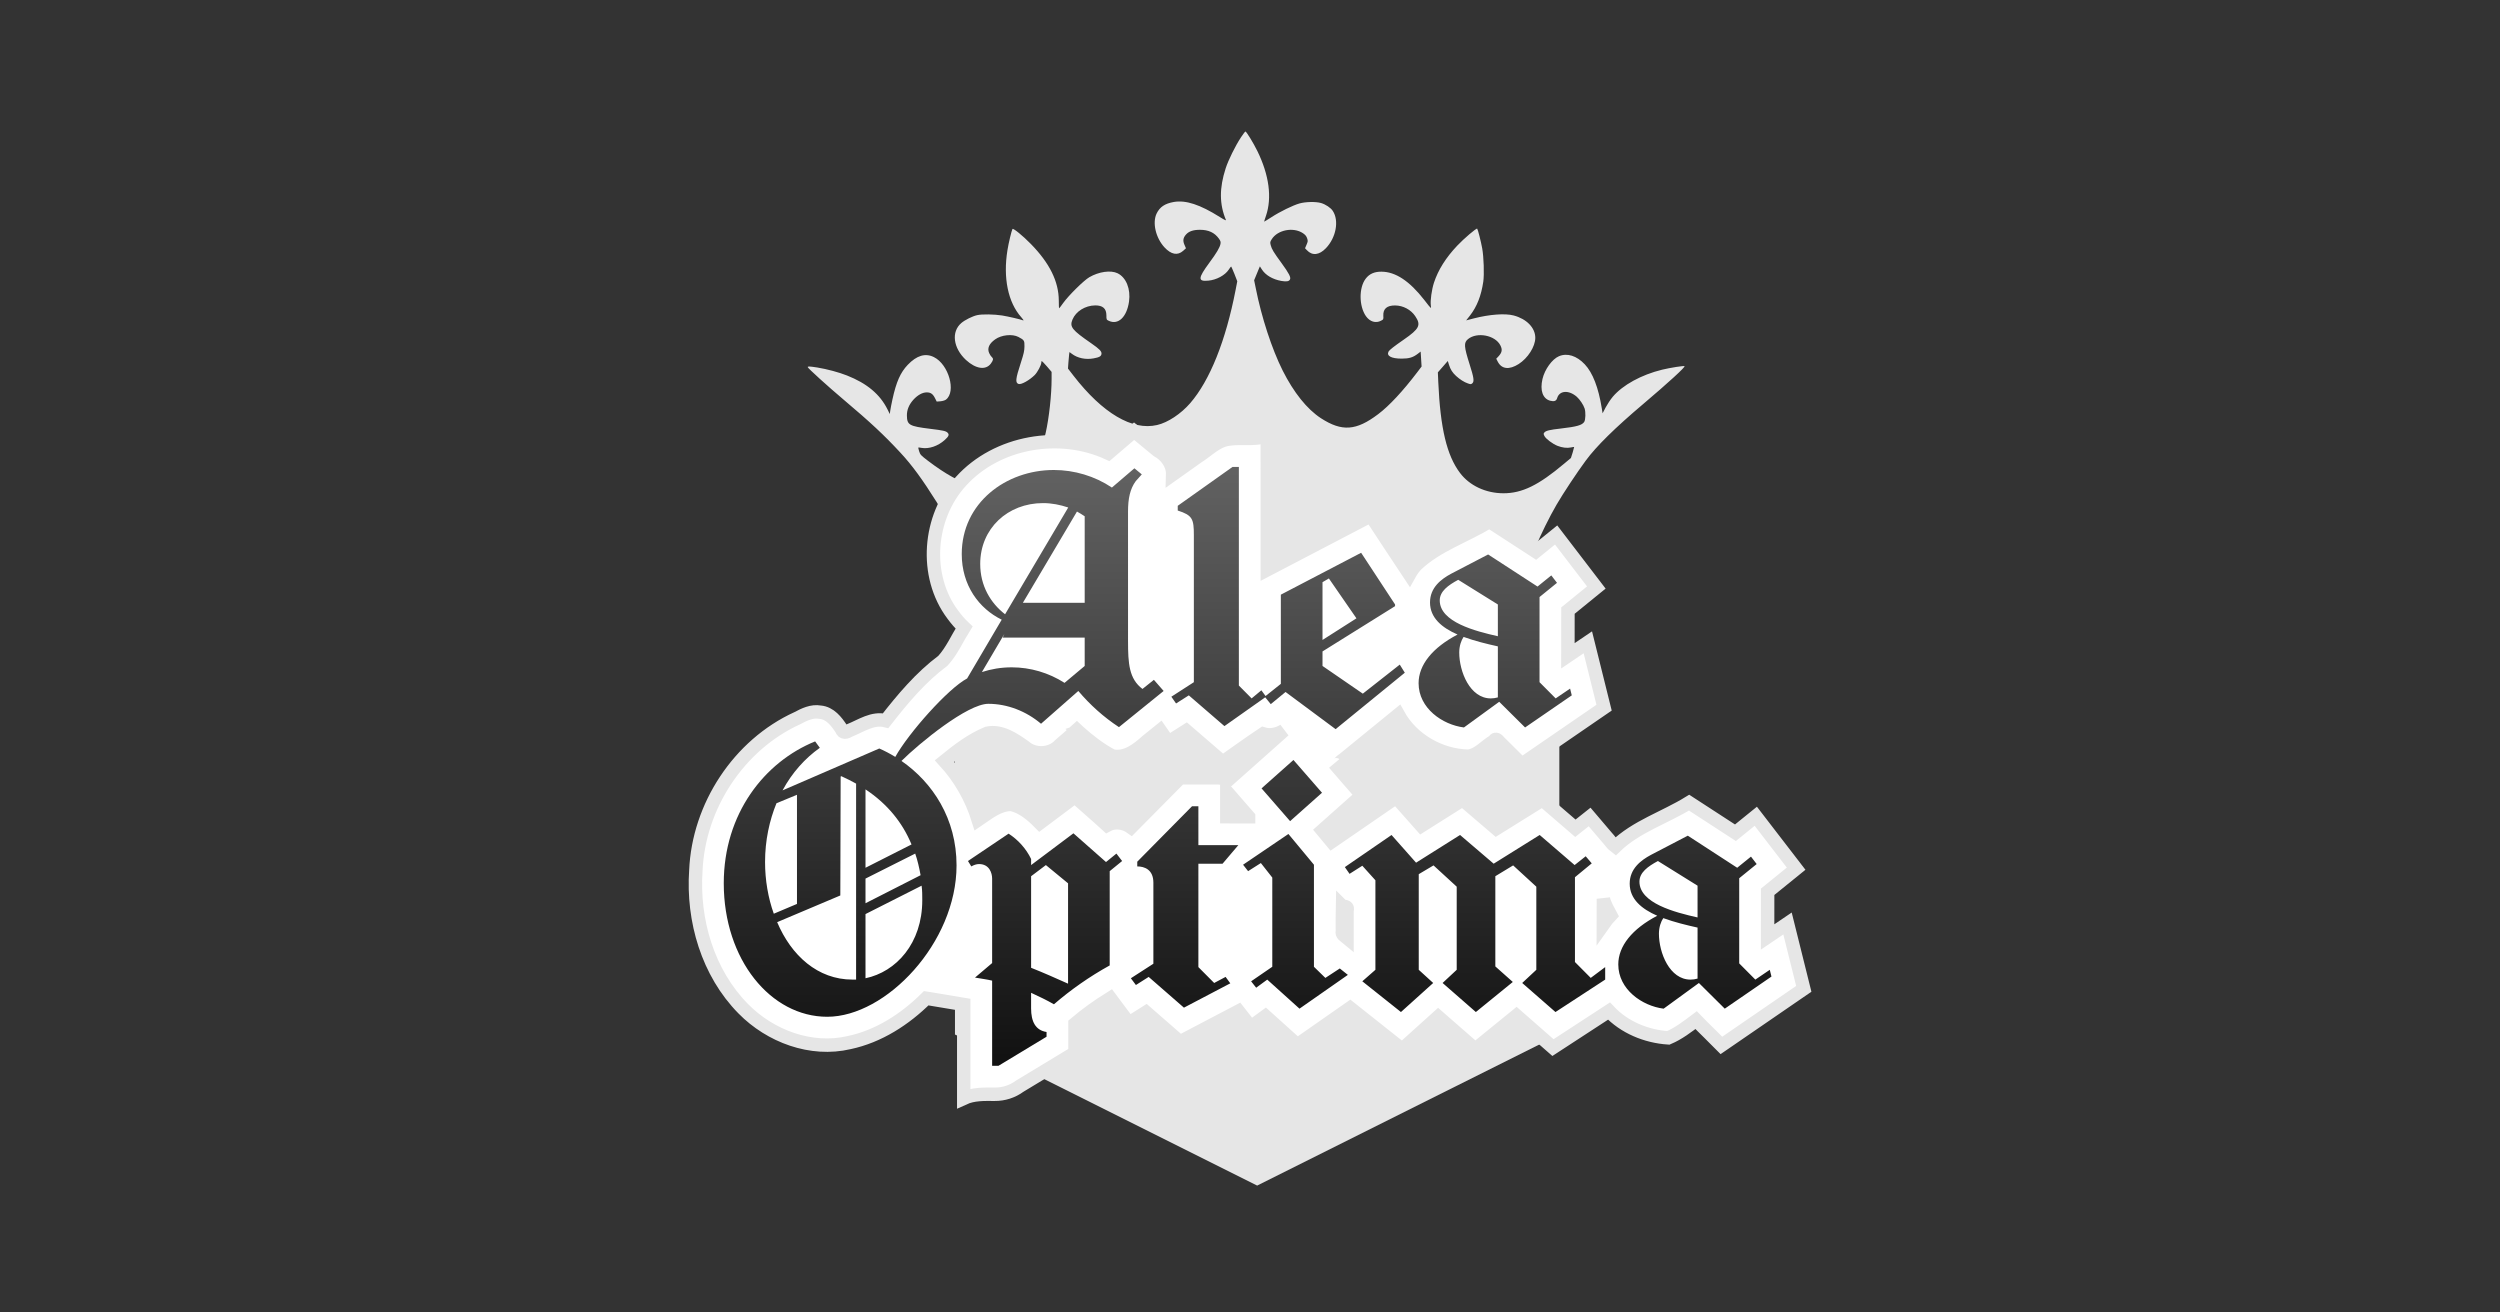 <?xml version="1.0" encoding="UTF-8" standalone="no"?>
<!-- Created with Inkscape (http://www.inkscape.org/) -->

<svg
   width="1200mm"
   height="630mm"
   viewBox="0 0 1200 630"
   version="1.1"
   id="svg864"
   sodipodi:docname="logo.svg"
   inkscape:version="1.1.1 (3bf5ae0d25, 2021-09-20)"
   inkscape:export-filename="C:\Users\FrancescoCottone\Desktop\KesieV\stuff-2025\world\images\og-image.png"
   inkscape:export-xdpi="25.4"
   inkscape:export-ydpi="25.4"
   xmlns:inkscape="http://www.inkscape.org/namespaces/inkscape"
   xmlns:sodipodi="http://sodipodi.sourceforge.net/DTD/sodipodi-0.dtd"
   xmlns:xlink="http://www.w3.org/1999/xlink"
   xmlns="http://www.w3.org/2000/svg"
   xmlns:svg="http://www.w3.org/2000/svg">
  <rect x="0" y="0" width="1200" height="630" fill="#333333" stroke="none"/>
  <sodipodi:namedview
     id="namedview866"
     pagecolor="#ffffff"
     bordercolor="#666666"
     borderopacity="1.0"
     inkscape:pageshadow="2"
     inkscape:pageopacity="0.0"
     inkscape:pagecheckerboard="0"
     inkscape:document-units="mm"
     showgrid="false"
     fit-margin-top="2"
     fit-margin-left="2"
     fit-margin-bottom="2"
     fit-margin-right="2"
     inkscape:zoom="0.088388348"
     inkscape:cx="-2828.4271"
     inkscape:cy="1940.301"
     inkscape:window-width="1920"
     inkscape:window-height="1017"
     inkscape:window-x="1912"
     inkscape:window-y="-8"
     inkscape:window-maximized="1"
     inkscape:current-layer="layer1" />
  <defs
     id="defs861">
    <linearGradient
       inkscape:collect="always"
       xlink:href="#linearGradient20947"
       id="linearGradient20949"
       x1="433.245"
       y1="339.462"
       x2="433.245"
       y2="765.14"
       gradientUnits="userSpaceOnUse"
       gradientTransform="matrix(0.265,0,0,0.265,91.799,41.087)" />
    <linearGradient
       inkscape:collect="always"
       id="linearGradient20947">
      <stop
         style="stop-color:#666666;stop-opacity:1"
         offset="0"
         id="stop20943" />
      <stop
         style="stop-color:#000000;stop-opacity:1"
         offset="1"
         id="stop20945" />
    </linearGradient>
    <linearGradient
       inkscape:collect="always"
       xlink:href="#linearGradient20947"
       id="linearGradient20949-9"
       x1="433.245"
       y1="339.462"
       x2="433.245"
       y2="765.14"
       gradientUnits="userSpaceOnUse"
       gradientTransform="matrix(0.265,0,0,0.265,91.799,41.087)" />
    <linearGradient
       inkscape:collect="always"
       xlink:href="#linearGradient20947"
       id="linearGradient20949-2"
       x1="433.245"
       y1="339.462"
       x2="433.245"
       y2="765.14"
       gradientUnits="userSpaceOnUse"
       gradientTransform="matrix(0.265,0,0,0.265,-1938.998,106.486)" />
  </defs>
  <g
     inkscape:label="Livello 1"
     inkscape:groupmode="layer"
     id="layer1"
     transform="translate(-114.075,-83.903)">
    <g
       id="g839"
       transform="matrix(3.221,0,0,3.221,70.757,-129.576)">
      <g
         id="g3216"
         transform="matrix(4.646,0,0,4.646,-667.143,-187.085)"
         style="fill:#e6e6e6;fill-opacity:1">
        <path
           id="polygon1026"
           style="opacity:1;fill:#e6e6e6;fill-opacity:1;stroke-width:1.407"
           d="m 703.549,267.695 -7.711,4.01 h 16.039 z m -27.086,14.086 -8.082,4.203 v 45.018 l 36.576,18.287 36.576,-18.287 v -45.018 l -8.729,-4.203 z"
           transform="scale(0.265)" />
        <g
           id="g2907"
           transform="matrix(0.421,0,0,0.421,109.16,44.594)"
           style="fill:#e6e6e6;fill-opacity:1">
          <path
             d="m 183.196,34.106 c -0.407,0.616 -0.945,1.707 -1.143,2.323 -0.491,1.509 -0.485,2.741 0.021,3.946 0.021,0.052 -0.157,-0.031 -0.475,-0.235 -1.503,-0.945 -2.584,-1.3 -3.497,-1.143 -0.679,0.12 -1.065,0.376 -1.31,0.877 -0.339,0.699 -0.073,1.853 0.595,2.579 0.512,0.553 1.002,0.642 1.425,0.266 l 0.214,-0.193 -0.11,-0.256 c -0.141,-0.313 -0.11,-0.538 0.11,-0.788 0.219,-0.251 0.559,-0.365 1.065,-0.365 0.653,0 1.112,0.214 1.441,0.668 0.131,0.183 0.151,0.251 0.125,0.402 -0.052,0.282 -0.298,0.694 -0.846,1.436 -0.877,1.19 -0.893,1.446 -0.078,1.368 0.616,-0.057 1.268,-0.407 1.55,-0.835 0.084,-0.131 0.167,-0.24 0.183,-0.24 0.016,-0.005 0.125,0.251 0.251,0.559 l 0.219,0.564 -0.125,0.647 c -0.752,3.884 -1.958,6.901 -3.461,8.639 -0.705,0.814 -1.702,1.477 -2.521,1.665 -1.89,0.444 -4.15,-0.893 -6.368,-3.753 l -0.423,-0.548 0.031,-0.454 c 0.016,-0.256 0.042,-0.538 0.057,-0.632 l 0.026,-0.172 0.183,0.136 c 0.433,0.329 1.054,0.459 1.655,0.345 0.438,-0.078 0.579,-0.162 0.6,-0.339 0.026,-0.193 -0.141,-0.365 -0.773,-0.804 -1.482,-1.023 -1.67,-1.258 -1.436,-1.817 0.261,-0.626 0.971,-1.065 1.728,-1.075 0.579,-0.005 0.856,0.24 0.856,0.762 0,0.318 0.005,0.329 0.183,0.412 0.715,0.339 1.368,-0.282 1.54,-1.462 0.136,-0.966 -0.219,-1.843 -0.872,-2.161 -0.522,-0.251 -1.42,-0.125 -2.156,0.303 -0.418,0.245 -1.571,1.383 -1.984,1.958 -0.157,0.224 -0.298,0.407 -0.313,0.407 -0.016,0 -0.026,-0.266 -0.026,-0.59 -0.005,-1.446 -0.699,-2.85 -2.13,-4.312 -0.621,-0.637 -1.352,-1.227 -1.399,-1.138 -0.068,0.12 -0.303,1.096 -0.381,1.603 -0.345,2.109 0.042,3.993 1.049,5.116 0.141,0.157 0.209,0.266 0.151,0.245 -0.224,-0.089 -1.143,-0.298 -1.613,-0.376 -0.6,-0.094 -1.524,-0.11 -1.89,-0.026 -0.36,0.078 -0.945,0.371 -1.211,0.6 -0.783,0.668 -0.626,1.905 0.35,2.814 0.746,0.689 1.509,0.799 1.895,0.282 0.193,-0.261 0.214,-0.376 0.084,-0.491 -0.063,-0.052 -0.157,-0.193 -0.209,-0.313 -0.162,-0.36 -0.01,-0.715 0.454,-1.044 0.48,-0.345 1.31,-0.428 1.77,-0.188 0.449,0.24 0.47,0.271 0.465,0.726 -0.005,0.339 -0.052,0.548 -0.277,1.242 -0.407,1.248 -0.433,1.529 -0.167,1.618 0.204,0.063 0.82,-0.282 1.227,-0.684 0.214,-0.219 0.501,-0.757 0.501,-0.95 0,-0.063 0.016,-0.115 0.042,-0.11 0.021,0 0.193,0.188 0.392,0.412 l 0.35,0.412 v 0.527 c 0,1.211 -0.193,2.97 -0.449,4.108 -0.24,1.07 -0.637,2.083 -1.054,2.688 -0.23,0.334 -0.736,0.793 -1.044,0.95 -0.491,0.245 -1.462,0.454 -2.255,0.485 -0.637,0.021 -0.757,0.01 -1.221,-0.11 -0.94,-0.24 -2.067,-0.867 -3.372,-1.858 -0.569,-0.433 -0.611,-0.48 -0.694,-0.736 -0.047,-0.151 -0.078,-0.282 -0.068,-0.292 0.005,-0.01 0.12,0 0.245,0.026 0.564,0.099 1.253,-0.136 1.764,-0.595 0.308,-0.277 0.365,-0.407 0.235,-0.548 -0.125,-0.141 -0.339,-0.188 -1.326,-0.308 -1.613,-0.198 -1.775,-0.292 -1.785,-1.013 -0.005,-0.433 0.157,-0.825 0.485,-1.195 0.324,-0.36 0.694,-0.569 1.028,-0.569 0.298,0 0.47,0.12 0.632,0.449 l 0.125,0.251 0.282,-0.021 c 0.167,-0.016 0.339,-0.068 0.418,-0.125 0.804,-0.6 0.214,-2.688 -0.914,-3.242 -0.653,-0.324 -1.31,-0.125 -1.994,0.59 -0.559,0.59 -0.872,1.295 -1.164,2.631 -0.073,0.329 -0.146,0.715 -0.167,0.861 l -0.036,0.256 -0.172,-0.35 c -0.574,-1.154 -1.561,-1.984 -3.095,-2.589 -0.606,-0.24 -1.514,-0.485 -2.255,-0.606 -0.574,-0.089 -0.731,-0.099 -0.731,-0.031 0,0.078 1.54,1.472 2.741,2.485 2.046,1.728 3.069,2.683 4.322,4.035 0.887,0.955 1.67,2.025 2.761,3.764 1.211,1.937 1.712,3.299 1.858,5.069 l 0.036,0.444 7.386,0.037 c 4.061,0.021 13.791,0.042 21.622,0.052 l 14.235,0.016 0.031,-0.287 c 0.052,-0.444 0.303,-1.43 0.522,-2.01 0.256,-0.694 1.013,-2.224 1.545,-3.132 0.501,-0.861 1.561,-2.459 2.213,-3.341 0.809,-1.101 2.224,-2.495 4.385,-4.322 1.921,-1.629 3.216,-2.814 3.148,-2.881 -0.042,-0.047 -1.101,0.12 -1.702,0.266 -1.582,0.386 -3.012,1.169 -3.769,2.067 -0.172,0.204 -0.412,0.569 -0.543,0.814 l -0.23,0.444 -0.063,-0.386 c -0.251,-1.571 -0.689,-2.704 -1.295,-3.346 -0.621,-0.658 -1.342,-0.882 -1.968,-0.616 -0.517,0.219 -1.081,0.997 -1.253,1.728 -0.204,0.872 0.016,1.503 0.579,1.66 0.308,0.084 0.47,0.026 0.538,-0.198 0.172,-0.585 0.887,-0.632 1.493,-0.104 0.235,0.209 0.506,0.611 0.6,0.898 0.089,0.282 0.073,0.856 -0.031,1.018 -0.167,0.251 -0.559,0.365 -1.785,0.506 -0.84,0.094 -1.122,0.162 -1.242,0.292 -0.084,0.094 -0.084,0.115 -0.005,0.277 0.099,0.209 0.626,0.606 1.002,0.752 0.355,0.141 0.736,0.183 1.018,0.12 0.125,-0.026 0.24,-0.047 0.245,-0.037 0.005,0.005 -0.047,0.198 -0.115,0.428 l -0.131,0.412 -0.517,0.433 c -1.958,1.65 -3.205,2.255 -4.62,2.255 -1.347,0 -2.584,-0.579 -3.315,-1.55 -1.007,-1.336 -1.498,-3.403 -1.655,-6.932 l -0.031,-0.731 0.381,-0.433 0.376,-0.433 0.089,0.287 c 0.115,0.365 0.261,0.595 0.543,0.856 0.292,0.266 0.611,0.47 0.903,0.569 0.214,0.073 0.235,0.073 0.339,-0.016 0.151,-0.141 0.11,-0.433 -0.214,-1.446 -0.433,-1.368 -0.449,-1.644 -0.12,-1.916 0.689,-0.564 2.072,-0.298 2.464,0.475 0.172,0.334 0.131,0.548 -0.162,0.861 l -0.151,0.157 0.12,0.235 c 0.298,0.564 0.872,0.626 1.587,0.172 0.705,-0.449 1.268,-1.336 1.268,-1.999 0,-0.762 -0.658,-1.441 -1.65,-1.702 -0.647,-0.172 -1.837,-0.084 -3.038,0.224 l -0.579,0.151 0.292,-0.371 c 0.527,-0.673 0.856,-1.509 1.013,-2.584 0.078,-0.548 0.036,-1.884 -0.084,-2.537 -0.094,-0.522 -0.329,-1.441 -0.381,-1.498 -0.057,-0.057 -1.023,0.767 -1.519,1.295 -0.872,0.919 -1.456,1.853 -1.775,2.824 -0.172,0.532 -0.287,1.357 -0.24,1.723 0.036,0.292 0.068,0.318 -0.496,-0.407 -1.128,-1.446 -2.192,-2.151 -3.263,-2.156 -0.538,-0.005 -0.924,0.167 -1.201,0.532 -0.527,0.684 -0.517,2.088 0.016,2.855 0.303,0.428 0.752,0.564 1.159,0.345 0.177,-0.094 0.183,-0.104 0.167,-0.376 -0.026,-0.527 0.277,-0.788 0.903,-0.783 0.6,0.005 1.195,0.318 1.524,0.809 0.465,0.684 0.329,0.966 -0.872,1.796 -0.741,0.512 -1.091,0.788 -1.154,0.903 -0.177,0.334 0.204,0.543 0.997,0.543 0.564,0 0.861,-0.089 1.222,-0.365 l 0.224,-0.172 0.036,0.569 0.036,0.569 -0.324,0.428 c -1.086,1.43 -2.14,2.568 -2.981,3.2 -1.681,1.274 -2.767,1.347 -4.369,0.308 -1.06,-0.694 -2.062,-1.947 -2.908,-3.623 -0.825,-1.644 -1.618,-4.072 -2.057,-6.301 l -0.12,-0.585 0.136,-0.329 c 0.073,-0.183 0.172,-0.418 0.219,-0.532 l 0.084,-0.198 0.146,0.23 c 0.282,0.444 0.825,0.762 1.488,0.882 0.397,0.068 0.579,0.037 0.658,-0.11 0.084,-0.162 -0.068,-0.459 -0.637,-1.242 -0.626,-0.856 -0.746,-1.06 -0.83,-1.368 -0.057,-0.224 -0.052,-0.251 0.078,-0.459 0.449,-0.715 1.644,-0.945 2.375,-0.459 0.177,0.12 0.261,0.219 0.318,0.381 0.068,0.209 0.068,0.24 -0.042,0.496 l -0.115,0.271 0.146,0.151 c 0.402,0.433 0.94,0.376 1.446,-0.157 0.773,-0.804 1.013,-2.098 0.522,-2.84 -0.151,-0.235 -0.543,-0.496 -0.893,-0.6 -0.402,-0.115 -1.164,-0.099 -1.639,0.031 -0.501,0.141 -1.498,0.626 -2.166,1.065 -0.287,0.183 -0.527,0.334 -0.532,0.324 -0.005,-0.005 0.057,-0.209 0.141,-0.449 0.47,-1.378 0.24,-3.101 -0.658,-4.933 -0.298,-0.611 -0.835,-1.488 -0.908,-1.488 -0.026,0 -0.193,0.219 -0.365,0.48 z"
             id="path2385"
             style="fill:#e6e6e6;fill-opacity:1;stroke:none;stroke-width:0.005" />
          <path
             d="m 161.945,68.434 0.005,3.142 h 21.611 21.606 l 0.006,-3.184 h -21.612 c -11.886,0 -21.611,0.016 -21.616,0.042 z"
             id="path2387"
             style="fill:#e6e6e6;fill-opacity:1;stroke:none;stroke-width:0.005"
             sodipodi:nodetypes="cccccscc" />
        </g>
      </g>
      <path
         id="path19291"
         style="font-size:10.583px;line-height:1.25;font-family:Chomsky;-inkscape-font-specification:Chomsky;text-align:center;text-anchor:middle;fill:#ffffff;stroke:#e6e6e6;stroke-width:2;stroke-linecap:round;stroke-linejoin:miter;stroke-miterlimit:4;stroke-dasharray:none"
         d="m 182.114,130.825 c -1.168,0.999 -2.336,1.999 -3.504,2.998 -7.217,-3.337 -16.579,-1.775 -21.967,4.189 -4.843,5.293 -5.568,14.069 -1.201,19.865 0.503,0.683 1.054,1.334 1.674,1.915 -1.035,1.65 -1.83,3.501 -3.146,4.948 -3.326,2.477 -6.009,5.682 -8.543,8.934 -1.923,-0.483 -3.648,0.757 -5.344,1.439 -0.533,0.314 -1.01,0.488 -1.246,-0.198 -0.752,-1.137 -1.7,-2.381 -3.173,-2.507 -1.219,-0.219 -2.361,0.341 -3.4,0.897 -8.738,3.976 -14.713,13.145 -15.119,22.7 -0.507,7.421 1.776,15.244 7.074,20.608 4.011,4.08 10.098,6.37 15.771,5.033 4.404,-0.929 8.319,-3.471 11.482,-6.61 1.865,0.31 3.729,0.62 5.594,0.93 v 13.979 c 1.447,-0.665 3.049,-0.607 4.602,-0.598 1.347,0.013 2.66,-0.41 3.745,-1.209 2.756,-1.64 5.475,-3.337 8.231,-4.979 v -4.32 c 1.673,-1.413 3.417,-2.667 5.262,-3.814 0.924,1.238 1.849,2.475 2.773,3.713 0.851,-0.538 1.702,-1.077 2.553,-1.615 1.686,1.47 3.372,2.94 5.059,4.41 2.904,-1.524 5.809,-3.048 8.713,-4.572 0.612,0.784 1.226,1.567 1.836,2.352 0.73,-0.534 1.461,-1.068 2.191,-1.602 1.581,1.424 3.163,2.848 4.744,4.271 2.622,-1.832 5.245,-3.664 7.867,-5.496 2.59,2.045 5.172,4.097 7.752,6.154 1.789,-1.616 3.581,-3.228 5.371,-4.842 1.842,1.609 3.683,3.219 5.525,4.828 2.048,-1.666 4.095,-3.333 6.143,-5 1.814,1.588 3.628,3.175 5.441,4.764 2.783,-1.814 5.565,-3.629 8.348,-5.443 2.274,2.428 5.547,3.775 8.838,3.994 1.521,-0.642 2.832,-1.661 4.143,-2.645 1.235,1.28 2.532,2.496 3.775,3.768 4.09,-2.81 8.18,-5.621 12.271,-8.43 -0.807,-3.246 -1.616,-6.492 -2.424,-9.738 -0.987,0.671 -1.977,1.339 -2.965,2.008 0.007,-2.245 0.006,-4.49 0.004,-6.734 1.415,-1.147 2.829,-2.295 4.244,-3.441 -2.004,-2.603 -4.004,-5.21 -6.01,-7.812 -1.012,0.819 -2.023,1.638 -3.035,2.457 -2.301,-1.495 -4.6,-2.993 -6.902,-4.486 -3.629,2.239 -7.885,3.546 -10.997,6.559 -0.44,-0.319 -0.887,-1.016 -1.33,-1.479 -0.834,-0.981 -1.669,-1.962 -2.503,-2.943 -0.706,0.561 -1.413,1.121 -2.119,1.682 -1.637,-1.41 -3.273,-2.821 -4.91,-4.23 -2.292,1.426 -4.582,2.854 -6.873,4.281 -1.674,-1.432 -3.348,-2.863 -5.021,-4.295 -2.047,1.293 -4.095,2.584 -6.143,3.877 -1.253,-1.413 -2.505,-2.826 -3.758,-4.238 -3.201,2.201 -6.401,4.402 -9.602,6.604 -0.466,-0.559 -0.931,-1.118 -1.396,-1.678 1.962,-1.745 3.925,-3.489 5.887,-5.234 -1.353,-1.562 -2.857,-3.265 -4.115,-4.738 0.467,0.571 0.897,-0.395 1.346,-0.584 2.733,-2.229 5.466,-4.458 8.199,-6.687 2.053,3.713 6.226,6.106 10.441,6.182 1.521,-0.204 2.511,-1.516 3.773,-2.244 0.409,-0.717 0.776,0.165 1.159,0.437 1.007,1 2.014,2 3.02,3 4.09,-2.808 8.179,-5.618 12.27,-8.426 -0.806,-3.247 -1.612,-6.494 -2.42,-9.74 -0.989,0.672 -1.979,1.341 -2.969,2.012 0.009,-2.246 0.008,-4.492 0.004,-6.738 1.41,-1.147 2.819,-2.294 4.229,-3.441 -1.997,-2.609 -3.995,-5.217 -5.992,-7.826 -1.013,0.822 -2.027,1.643 -3.041,2.465 -2.299,-1.494 -4.599,-2.987 -6.898,-4.48 -3.601,2.219 -7.808,3.526 -10.919,6.486 -0.387,0.426 -0.722,0.899 -1.001,1.403 -1.946,-2.897 -3.821,-5.839 -5.756,-8.742 -5.141,2.685 -10.283,5.368 -15.424,8.053 V 131.202 c -2.125,0.823 -4.448,0.036 -6.594,0.709 -1.423,0.523 -2.514,1.65 -3.786,2.446 l -3.72,2.64 c 0.046,-1.523 -0.975,-2.886 -2.27,-3.592 -1.16,-0.957 -2.322,-1.911 -3.48,-2.869 -0.113,0.096 -0.225,0.193 -0.338,0.289 z m -7.936,44.479 c 1.541,1.369 3.193,2.671 5.02,3.619 2.004,0.443 3.757,-0.953 5.15,-2.202 0.66,-0.539 1.32,-1.08 1.987,-1.611 0.406,0.583 0.811,1.166 1.217,1.75 0.891,-0.566 1.783,-1.132 2.674,-1.697 1.809,1.56 3.617,3.12 5.426,4.68 2.008,-1.402 4.007,-2.866 6.035,-4.209 1.046,0.325 2.206,0.071 3.111,-0.514 -2.842,2.527 -5.685,5.055 -8.527,7.582 0.26,-0.525 -0.757,-0.401 -1.229,-0.508 h -5.722 c -2.438,2.459 -4.872,4.922 -7.309,7.383 -1.014,-0.738 -2.459,-0.936 -3.578,-0.318 -1.581,-1.451 -3.209,-2.825 -4.795,-4.26 -1.743,1.308 -3.487,2.613 -5.23,3.92 -1.183,-1.196 -2.556,-2.378 -4.227,-2.766 -1.92,-0.027 -3.479,1.309 -4.955,2.307 -1.004,-3.244 -2.726,-6.265 -5.023,-8.768 1.971,-1.599 4.026,-3.187 6.389,-4.152 2.052,-0.419 3.924,0.88 5.52,1.997 1.467,1.318 3.915,1.218 5.258,-0.23 0.873,-0.724 1.702,-1.494 2.549,-2.248 0.087,0.081 0.174,0.163 0.262,0.244 z m 25.34,12.686 c -1.083,-0.001 -2.165,-0.003 -3.248,-0.004 v -3.723 c 1.083,1.242 2.165,2.484 3.248,3.727 z m 52.871,12.232 c 0.201,0.87 0.719,1.722 1.1,2.445 -0.396,0.423 -0.772,0.865 -1.104,1.34 0.005,-1.252 -0.004,-2.579 0.004,-3.785 z m -38.885,1.113 c 0.494,0.019 0.852,0.041 0.678,0.653 -0.005,1.349 -0.005,2.699 -0.003,4.048 -0.346,-0.288 -0.839,-0.481 -0.687,-1.01 -0.002,-1.224 -0.018,-2.498 0.011,-3.692 z"
         sodipodi:nodetypes="ccccccccccccccccccccccccccccccccccccccccccccccccccccccccccccccccccccccccccccccccccccccccccccccccccccccccccccccccccccccccsccccs" />
      <path
         id="path13968"
         style="font-size:10.583px;line-height:1.25;font-family:Chomsky;-inkscape-font-specification:Chomsky;text-align:center;text-anchor:middle;fill:url(#linearGradient20949);fill-opacity:1;stroke:none;stroke-width:0.265"
         d="m 197.117,135.862 -8.16,5.791 v 0.705 c 2.203,0.705 2.403,1.259 2.403,3.676 v 21.904 l -3.354,2.165 0.701,1.007 1.902,-1.209 5.306,4.582 6.08,-4.291 0.828,1.018 2.202,-1.813 7.459,5.539 10.312,-8.409 -0.751,-1.209 -5.507,4.33 -6.007,-4.129 v -2.165 l 10.812,-6.747 v -0.252 l -5.056,-7.704 -11.964,6.244 v 13.293 l -2.276,1.813 -0.627,-0.856 -1.452,1.208 -1.902,-1.914 v -32.578 z m -14.617,0.202 -3.354,2.87 c -2.553,-1.712 -5.606,-2.618 -8.66,-2.618 -7.108,0 -13.716,4.885 -13.716,12.538 0,4.632 2.553,8.107 5.957,9.768 l -5.156,8.761 c -2.825,1.488 -8.716,8.115 -10.706,11.689 -0.774,-0.476 -1.572,-0.896 -2.384,-1.254 l -14.417,6.244 c 1.402,-2.618 3.354,-4.783 5.557,-6.344 l -0.701,-0.957 c -7.559,3.072 -13.616,10.775 -13.616,21.148 0,11.38 7.008,19.889 15.418,19.889 8.76,0 19.272,-11.027 19.272,-22.558 0,-6.976 -3.558,-12.347 -8.207,-15.567 2.714,-2.691 9.848,-8.513 12.938,-8.513 2.853,0 5.657,1.108 7.859,2.971 l 5.556,-4.884 c 1.752,2.064 3.754,3.877 6.057,5.388 l 6.658,-5.388 -1.452,-1.661 -1.702,1.36 c -2.002,-1.511 -2.152,-3.776 -2.152,-7.15 V 142.509 c 0,-1.913 0.3,-3.373 1.151,-4.532 l 0.901,-1.007 z m -13.616,5.186 c 1.302,0 2.553,0.252 3.754,0.655 l -9.411,15.912 c -2.153,-1.662 -3.705,-4.23 -3.705,-7.503 0,-5.287 4.105,-9.064 9.361,-9.064 z m 5.056,1.259 c 0.4,0.202 0.751,0.453 1.151,0.705 v 12.891 h -9.211 z m 61.271,6.395 -5.507,2.87 c -1.502,0.806 -3.153,2.064 -3.153,4.28 0,2.316 1.802,3.777 4.105,4.784 -3.754,1.964 -5.807,4.532 -5.807,7.251 0,3.726 3.554,6.194 6.758,6.596 l 5.257,-3.827 3.855,3.827 6.958,-4.784 -0.25,-1.007 -2.152,1.46 -2.403,-2.417 v -12.689 l 2.603,-2.115 -0.851,-1.108 -2.052,1.662 z m -23.728,3.575 4.105,5.942 -5.056,3.223 v -8.61 z m 19.273,0.202 5.907,3.676 v 4.733 c -3.354,-0.755 -8.66,-2.115 -8.66,-5.337 0,-1.36 1.252,-2.266 2.753,-3.072 z m -67.629,8.056 -0.25,0.554 h 12.214 v 4.23 l -3.004,2.518 c -2.353,-1.511 -5.106,-2.316 -7.859,-2.316 -1.602,0 -3.053,0.252 -4.455,0.705 z m 68.43,0.454 c 1.652,0.604 3.504,1.057 5.106,1.41 v 7.603 c -0.35,0.1 -0.701,0.151 -1.051,0.151 -3.104,0 -4.706,-3.978 -4.706,-6.848 0,-0.957 0.301,-1.813 0.651,-2.316 z m -25.355,18.339 -4.755,4.23 4.255,4.884 4.755,-4.23 z m -67.378,2.416 c 0.751,0.352 1.502,0.705 2.202,1.108 v 29.204 h -0.55 c -5.156,0 -9.11,-3.574 -11.213,-8.559 l 9.411,-3.978 0.05,-17.724 z m 3.604,1.965 c 3.254,2.165 5.506,4.935 6.858,8.208 l -6.858,3.474 z m -10.212,0.806 v 16.264 l -3.454,1.46 c -0.851,-2.367 -1.302,-5.036 -1.302,-7.704 0,-3.223 0.65,-6.193 1.702,-8.761 z m 58.869,1.712 -8.159,8.258 v 0.705 c 1.051,0 2.402,0.453 2.402,2.417 v 12.085 l -3.354,2.165 0.751,1.007 1.902,-1.208 5.256,4.582 6.908,-3.626 -0.701,-0.957 -1.702,0.906 -2.353,-2.367 v -15.408 h 3.604 l 2.353,-2.77 h -5.957 v -5.79 z m -17.671,4.029 -6.307,4.733 v -0.906 c -0.751,-1.561 -1.952,-2.87 -3.354,-3.777 l -6.057,4.078 0.5,0.806 c 0.35,-0.202 0.751,-0.352 1.151,-0.352 1.552,0 1.952,1.36 1.952,2.165 v 12.588 l -2.553,2.165 c 0.851,0.151 1.702,0.252 2.553,0.453 v 12.689 h 0.951 l 7.158,-4.33 v -0.705 c -1.652,-0.252 -2.303,-1.561 -2.303,-3.525 v -2.316 c 1.201,0.554 2.353,1.108 3.404,1.712 2.503,-2.165 5.306,-4.129 8.31,-5.791 v -14.048 l 1.852,-1.51 -0.851,-1.108 -1.552,1.259 z m 32.037,0.1 -6.758,4.582 0.751,0.957 1.902,-1.208 1.702,2.165 v 13.293 l -3.154,2.165 0.751,0.957 1.652,-1.209 4.805,4.33 7.208,-5.035 -1.201,-0.957 -2.152,1.41 -1.702,-1.661 v -15.207 z m 15.368,0.151 -6.958,4.784 0.701,1.007 1.902,-1.209 1.952,2.165 v 13.343 l -1.952,1.712 5.757,4.582 4.806,-4.33 -2.153,-1.964 v -14.25 l 2.203,-1.309 3.454,3.172 v 12.387 l -2.103,1.964 4.956,4.33 5.507,-4.481 -2.603,-2.316 v -13.444 l 2.653,-1.611 3.454,3.172 v 12.387 l -2.103,1.964 4.956,4.33 7.409,-4.834 v -1.863 l -2.153,1.611 -2.352,-2.367 v -12.639 l 2.503,-2.064 -0.901,-1.057 -1.652,1.309 -5.206,-4.481 -6.858,4.28 -5.006,-4.28 -6.557,4.129 z m 44.151,0.101 -5.506,2.87 c -1.502,0.806 -3.154,2.064 -3.154,4.28 0,2.316 1.802,3.777 4.105,4.784 -3.754,1.964 -5.806,4.532 -5.806,7.251 0,3.726 3.554,6.194 6.758,6.596 l 5.256,-3.827 3.855,3.827 6.958,-4.784 -0.251,-1.007 -2.152,1.46 -2.403,-2.417 v -12.689 l 2.603,-2.115 -0.851,-1.108 -2.053,1.662 z m -115.134,2.669 c 0.35,1.007 0.601,2.115 0.801,3.223 l -8.209,4.179 v -3.676 z m 110.679,1.108 5.907,3.676 v 4.733 c -3.354,-0.755 -8.66,-2.115 -8.66,-5.337 0,-1.36 1.252,-2.266 2.753,-3.072 z m -91.206,0.604 3.304,2.719 v 14.955 c -1.802,-0.806 -3.604,-1.611 -5.507,-2.366 v -13.646 z m -18.521,3.072 c 0.1,0.705 0.1,1.41 0.1,2.165 0,6.445 -3.905,10.675 -8.46,11.631 v -9.567 z m 110.529,4.834 c 1.652,0.604 3.504,1.057 5.106,1.41 v 7.603 c -0.35,0.1 -0.701,0.151 -1.052,0.151 -3.104,0 -4.705,-3.978 -4.705,-6.848 0,-0.957 0.3,-1.813 0.651,-2.316 z" />
    </g>
    <g
       id="g1609"
       inkscape:export-filename="C:\Users\FrancescoCottone\Desktop\KesieV\stuff-2025\world\markdown\logo-outline.png"
       inkscape:export-xdpi="35.18"
       inkscape:export-ydpi="35.18"
       transform="translate(257.434,194.572)">
      <path
         id="path1468"
         style="fill:#ffffff;fill-opacity:1;stroke-width:5.57"
         d="m -618.35,-59.775 c -7.63,0.309 -14.656,5.085 -18.469,11.588 -4.371,6.938 -8.177,14.305 -10.545,22.182 -8.992,-0.585 -18.392,2.156 -25.066,8.351 -6.865,6.317 -10.379,15.981 -9.434,25.235 -5.447,-0.265 -10.931,0.795 -15.951,2.902 -5.899,-8.302 -13.293,-15.619 -21.964,-21.003 -7.193,-3.864 -16.783,-3.134 -22.984,2.314 -4.385,3.595 -6.994,8.978 -7.957,14.497 -1.828,7.619 -2.969,15.459 -2.662,23.312 -8.818,2.439 -16.907,8.215 -21.238,16.382 -0.355,0.669 -0.685,1.353 -0.978,2.052 -8.48,1.273 -16.127,6.282 -21.348,12.992 -9.677,-4.57 -20.254,-7.248 -30.941,-7.801 -7.87,-0.07 -15.648,4.725 -18.838,11.97 -3.093,6.555 -2.506,14.828 1.903,20.651 3.368,4.856 8.226,8.345 12.47,12.37 12.092,10.777 24.899,20.953 35.553,33.175 3.746,4.375 7.076,9.091 10.254,13.919 -4.652,18.022 -2.196,37.912 7.307,53.985 0.082,0.416 0.826,0.829 0.235,1.125 -2.976,2.816 -6.282,5.274 -9.089,8.27 -4.778,4.655 -9.2,9.66 -13.469,14.781 -1.43,0.314 -2.841,0.716 -4.227,1.188 -9.011,-6.535 -21.514,-7.736 -31.666,-3.229 -7.023,2.726 -13.551,6.722 -19.863,10.848 -19.629,13.477 -34.194,33.938 -41.124,56.662 -3.588,11.773 -5.04,24.16 -4.663,36.452 0.619,18.447 5.6,36.828 14.961,52.776 7.939,13.427 19.248,25.015 33.033,32.442 12.895,7.027 27.874,10.378 42.525,8.871 11.583,-1.106 22.755,-5.119 32.828,-10.861 0.713,-0.393 1.409,-0.816 2.112,-1.226 1.087,0.542 2.174,1.085 3.262,1.627 0,15.044 0,30.087 0,45.131 7.742,-0.493 15.11,-3.346 21.903,-6.951 2.472,-1.262 4.983,-2.85 7.636,-3.463 2.485,-0.437 5.029,-0.089 7.535,-0.325 5.597,-0.265 11.223,-1.427 16.218,-4.038 1.234,-0.604 2.445,-1.255 3.633,-1.944 33.325,16.687 66.652,33.372 99.977,50.061 45.532,-22.786 91.067,-45.569 136.6,-68.354 2.712,2.375 5.425,4.75 8.137,7.125 9.309,-6.066 18.618,-12.133 27.928,-18.199 9.746,5.478 20.946,8.592 32.16,8.201 2.602,-0.641 5.151,-1.517 7.568,-2.676 4.167,4.187 8.334,8.373 12.5,12.561 21.838,-15 43.676,-30.001 65.516,-45 -4.279,-17.203 -8.56,-34.406 -12.84,-51.609 4.781,-3.875 9.562,-7.75 14.344,-11.625 -14.856,-19.281 -29.711,-38.562 -44.568,-57.842 -4.841,3.92 -9.681,7.84 -14.521,11.76 -7.065,-4.589 -14.13,-9.179 -21.195,-13.768 -9.527,7.604 -20.818,12.427 -31.416,18.279 -0.383,0.422 -0.541,-0.315 -0.829,-0.518 -3.439,-4.056 -6.878,-8.112 -10.318,-12.168 8.497,-5.827 16.993,-11.654 25.49,-17.48 -4.281,-17.224 -8.564,-34.447 -12.846,-51.67 4.742,-3.857 9.483,-7.713 14.225,-11.57 -9.032,-11.799 -18.064,-23.599 -27.096,-35.398 6.371,-10.608 13.757,-20.727 22.925,-29.102 11.286,-10.616 23.793,-19.922 34.343,-31.314 3.304,-3.785 5.305,-8.784 5.064,-13.843 -0.157,-7.386 -4.386,-14.749 -11.117,-18.01 -5.483,-2.722 -11.91,-2.826 -17.794,-1.526 -7.816,1.424 -15.566,3.541 -22.73,7.031 -5.554,-7.044 -13.828,-12.127 -22.809,-13.094 -0.8,-1.921 -1.948,-3.697 -3.158,-5.389 -4.605,-6.232 -11.416,-10.766 -18.906,-12.715 0.408,-10.263 -1.233,-20.623 -4.895,-30.222 -1.696,-4.554 -5.406,-8.188 -9.711,-10.335 -3.917,-1.981 -8.479,-2.612 -12.787,-1.775 -5.041,0.858 -9.589,3.624 -13.177,7.198 -5.614,4.712 -10.736,10.054 -14.933,16.074 -4.851,-2.044 -10.14,-3.108 -15.41,-2.908 0.644,-8.418 -1.867,-17.278 -7.735,-23.491 -6.566,-7.115 -16.525,-10.697 -26.122,-9.999 -0.514,-0.002 -1.18,0.26 -1.144,-0.518 -2.941,-9.755 -7.646,-19.034 -14.135,-26.911 -4.021,-4.101 -9.702,-6.605 -15.475,-6.467 z m -20.422,74.982 c 0.588,0.298 -0.461,0.769 -0.375,0.131 0.018,-0.185 0.244,-0.186 0.375,-0.131 z m 41.762,0.123 c 0.678,0.193 -0.33,0.618 -0.252,0.053 0.068,-0.067 0.165,-0.061 0.252,-0.053 z m -56.188,31.652 c 1.735,1.652 3.718,3.054 5.895,4.062 -2.739,9.014 -6.226,17.968 -11.839,25.612 -1.611,2.013 -3.524,4.007 -6.011,4.861 -1.607,-0.064 -2.905,-1.169 -4.29,-1.86 -0.644,-0.172 -0.24,-0.592 0.011,-0.986 1.842,-3.129 2.908,-6.723 3.014,-10.356 6.54,-4.505 10.74,-11.828 12.433,-19.489 0.173,-0.723 0.321,-1.452 0.448,-2.184 0.113,0.113 0.227,0.227 0.34,0.34 z m 70.754,0.281 c 1.436,7.931 5.474,15.571 11.947,20.512 0.265,0.287 0.845,0.338 0.682,0.852 0.207,3.94 1.535,7.797 3.7,11.087 -0.96,0.775 -1.985,1.471 -3.051,2.092 -4.675,-2.947 -7.857,-7.662 -10.524,-12.389 -3.221,-5.75 -5.7,-11.925 -7.727,-18.23 -0.425,-0.515 0.374,-0.579 0.68,-0.843 1.543,-0.89 2.978,-1.965 4.273,-3.189 l 0.018,0.098 z m -158.834,48.418 c 0.004,0.695 -1.276,0.54 -0.852,-0.152 -0.043,-0.513 0.639,0.157 0.852,0.152 z m 247.891,0.4 c 0.186,0.381 0.495,0.772 0.179,1.162 -2.322,5.194 -2.481,11.292 -0.519,16.625 -2.1,0.14 -4.414,-0.798 -5.315,-2.808 -1.542,-2.778 -2.296,-5.907 -3.042,-8.971 -0.272,-0.562 -0.051,-0.904 0.579,-1.001 2.996,-1.193 5.715,-3.07 7.904,-5.437 0.072,0.143 0.143,0.286 0.215,0.43 z" />
      <g
         id="g839-7"
         transform="matrix(3.221,0,0,3.221,-1259.637,-315.859)">
        <g
           id="g3216-1"
           transform="matrix(4.646,0,0,4.646,-667.143,-187.085)"
           style="fill:#e6e6e6;fill-opacity:1">
          <path
             id="polygon1026-8"
             style="opacity:1;fill:#e6e6e6;fill-opacity:1;stroke-width:1.407"
             d="m 703.549,267.695 -7.711,4.01 h 16.039 z m -27.086,14.086 -8.082,4.203 v 45.018 l 36.576,18.287 36.576,-18.287 v -45.018 l -8.729,-4.203 z"
             transform="scale(0.265)" />
          <g
             id="g2907-4"
             transform="matrix(0.421,0,0,0.421,109.16,44.594)"
             style="fill:#e6e6e6;fill-opacity:1">
            <path
               d="m 183.196,34.106 c -0.407,0.616 -0.945,1.707 -1.143,2.323 -0.491,1.509 -0.485,2.741 0.021,3.946 0.021,0.052 -0.157,-0.031 -0.475,-0.235 -1.503,-0.945 -2.584,-1.3 -3.497,-1.143 -0.679,0.12 -1.065,0.376 -1.31,0.877 -0.339,0.699 -0.073,1.853 0.595,2.579 0.512,0.553 1.002,0.642 1.425,0.266 l 0.214,-0.193 -0.11,-0.256 c -0.141,-0.313 -0.11,-0.538 0.11,-0.788 0.219,-0.251 0.559,-0.365 1.065,-0.365 0.653,0 1.112,0.214 1.441,0.668 0.131,0.183 0.151,0.251 0.125,0.402 -0.052,0.282 -0.298,0.694 -0.846,1.436 -0.877,1.19 -0.893,1.446 -0.078,1.368 0.616,-0.057 1.268,-0.407 1.55,-0.835 0.084,-0.131 0.167,-0.24 0.183,-0.24 0.016,-0.005 0.125,0.251 0.251,0.559 l 0.219,0.564 -0.125,0.647 c -0.752,3.884 -1.958,6.901 -3.461,8.639 -0.705,0.814 -1.702,1.477 -2.521,1.665 -1.89,0.444 -4.15,-0.893 -6.368,-3.753 l -0.423,-0.548 0.031,-0.454 c 0.016,-0.256 0.042,-0.538 0.057,-0.632 l 0.026,-0.172 0.183,0.136 c 0.433,0.329 1.054,0.459 1.655,0.345 0.438,-0.078 0.579,-0.162 0.6,-0.339 0.026,-0.193 -0.141,-0.365 -0.773,-0.804 -1.482,-1.023 -1.67,-1.258 -1.436,-1.817 0.261,-0.626 0.971,-1.065 1.728,-1.075 0.579,-0.005 0.856,0.24 0.856,0.762 0,0.318 0.005,0.329 0.183,0.412 0.715,0.339 1.368,-0.282 1.54,-1.462 0.136,-0.966 -0.219,-1.843 -0.872,-2.161 -0.522,-0.251 -1.42,-0.125 -2.156,0.303 -0.418,0.245 -1.571,1.383 -1.984,1.958 -0.157,0.224 -0.298,0.407 -0.313,0.407 -0.016,0 -0.026,-0.266 -0.026,-0.59 -0.005,-1.446 -0.699,-2.85 -2.13,-4.312 -0.621,-0.637 -1.352,-1.227 -1.399,-1.138 -0.068,0.12 -0.303,1.096 -0.381,1.603 -0.345,2.109 0.042,3.993 1.049,5.116 0.141,0.157 0.209,0.266 0.151,0.245 -0.224,-0.089 -1.143,-0.298 -1.613,-0.376 -0.6,-0.094 -1.524,-0.11 -1.89,-0.026 -0.36,0.078 -0.945,0.371 -1.211,0.6 -0.783,0.668 -0.626,1.905 0.35,2.814 0.746,0.689 1.509,0.799 1.895,0.282 0.193,-0.261 0.214,-0.376 0.084,-0.491 -0.063,-0.052 -0.157,-0.193 -0.209,-0.313 -0.162,-0.36 -0.01,-0.715 0.454,-1.044 0.48,-0.345 1.31,-0.428 1.77,-0.188 0.449,0.24 0.47,0.271 0.465,0.726 -0.005,0.339 -0.052,0.548 -0.277,1.242 -0.407,1.248 -0.433,1.529 -0.167,1.618 0.204,0.063 0.82,-0.282 1.227,-0.684 0.214,-0.219 0.501,-0.757 0.501,-0.95 0,-0.063 0.016,-0.115 0.042,-0.11 0.021,0 0.193,0.188 0.392,0.412 l 0.35,0.412 v 0.527 c 0,1.211 -0.193,2.97 -0.449,4.108 -0.24,1.07 -0.637,2.083 -1.054,2.688 -0.23,0.334 -0.736,0.793 -1.044,0.95 -0.491,0.245 -1.462,0.454 -2.255,0.485 -0.637,0.021 -0.757,0.01 -1.221,-0.11 -0.94,-0.24 -2.067,-0.867 -3.372,-1.858 -0.569,-0.433 -0.611,-0.48 -0.694,-0.736 -0.047,-0.151 -0.078,-0.282 -0.068,-0.292 0.005,-0.01 0.12,0 0.245,0.026 0.564,0.099 1.253,-0.136 1.764,-0.595 0.308,-0.277 0.365,-0.407 0.235,-0.548 -0.125,-0.141 -0.339,-0.188 -1.326,-0.308 -1.613,-0.198 -1.775,-0.292 -1.785,-1.013 -0.005,-0.433 0.157,-0.825 0.485,-1.195 0.324,-0.36 0.694,-0.569 1.028,-0.569 0.298,0 0.47,0.12 0.632,0.449 l 0.125,0.251 0.282,-0.021 c 0.167,-0.016 0.339,-0.068 0.418,-0.125 0.804,-0.6 0.214,-2.688 -0.914,-3.242 -0.653,-0.324 -1.31,-0.125 -1.994,0.59 -0.559,0.59 -0.872,1.295 -1.164,2.631 -0.073,0.329 -0.146,0.715 -0.167,0.861 l -0.036,0.256 -0.172,-0.35 c -0.574,-1.154 -1.561,-1.984 -3.095,-2.589 -0.606,-0.24 -1.514,-0.485 -2.255,-0.606 -0.574,-0.089 -0.731,-0.099 -0.731,-0.031 0,0.078 1.54,1.472 2.741,2.485 2.046,1.728 3.069,2.683 4.322,4.035 0.887,0.955 1.67,2.025 2.761,3.764 1.211,1.937 1.712,3.299 1.858,5.069 l 0.036,0.444 7.386,0.037 c 4.061,0.021 13.791,0.042 21.622,0.052 l 14.235,0.016 0.031,-0.287 c 0.052,-0.444 0.303,-1.43 0.522,-2.01 0.256,-0.694 1.013,-2.224 1.545,-3.132 0.501,-0.861 1.561,-2.459 2.213,-3.341 0.809,-1.101 2.224,-2.495 4.385,-4.322 1.921,-1.629 3.216,-2.814 3.148,-2.881 -0.042,-0.047 -1.101,0.12 -1.702,0.266 -1.582,0.386 -3.012,1.169 -3.769,2.067 -0.172,0.204 -0.412,0.569 -0.543,0.814 l -0.23,0.444 -0.063,-0.386 c -0.251,-1.571 -0.689,-2.704 -1.295,-3.346 -0.621,-0.658 -1.342,-0.882 -1.968,-0.616 -0.517,0.219 -1.081,0.997 -1.253,1.728 -0.204,0.872 0.016,1.503 0.579,1.66 0.308,0.084 0.47,0.026 0.538,-0.198 0.172,-0.585 0.887,-0.632 1.493,-0.104 0.235,0.209 0.506,0.611 0.6,0.898 0.089,0.282 0.073,0.856 -0.031,1.018 -0.167,0.251 -0.559,0.365 -1.785,0.506 -0.84,0.094 -1.122,0.162 -1.242,0.292 -0.084,0.094 -0.084,0.115 -0.005,0.277 0.099,0.209 0.626,0.606 1.002,0.752 0.355,0.141 0.736,0.183 1.018,0.12 0.125,-0.026 0.24,-0.047 0.245,-0.037 0.005,0.005 -0.047,0.198 -0.115,0.428 l -0.131,0.412 -0.517,0.433 c -1.958,1.65 -3.205,2.255 -4.62,2.255 -1.347,0 -2.584,-0.579 -3.315,-1.55 -1.007,-1.336 -1.498,-3.403 -1.655,-6.932 l -0.031,-0.731 0.381,-0.433 0.376,-0.433 0.089,0.287 c 0.115,0.365 0.261,0.595 0.543,0.856 0.292,0.266 0.611,0.47 0.903,0.569 0.214,0.073 0.235,0.073 0.339,-0.016 0.151,-0.141 0.11,-0.433 -0.214,-1.446 -0.433,-1.368 -0.449,-1.644 -0.12,-1.916 0.689,-0.564 2.072,-0.298 2.464,0.475 0.172,0.334 0.131,0.548 -0.162,0.861 l -0.151,0.157 0.12,0.235 c 0.298,0.564 0.872,0.626 1.587,0.172 0.705,-0.449 1.268,-1.336 1.268,-1.999 0,-0.762 -0.658,-1.441 -1.65,-1.702 -0.647,-0.172 -1.837,-0.084 -3.038,0.224 l -0.579,0.151 0.292,-0.371 c 0.527,-0.673 0.856,-1.509 1.013,-2.584 0.078,-0.548 0.036,-1.884 -0.084,-2.537 -0.094,-0.522 -0.329,-1.441 -0.381,-1.498 -0.057,-0.057 -1.023,0.767 -1.519,1.295 -0.872,0.919 -1.456,1.853 -1.775,2.824 -0.172,0.532 -0.287,1.357 -0.24,1.723 0.036,0.292 0.068,0.318 -0.496,-0.407 -1.128,-1.446 -2.192,-2.151 -3.263,-2.156 -0.538,-0.005 -0.924,0.167 -1.201,0.532 -0.527,0.684 -0.517,2.088 0.016,2.855 0.303,0.428 0.752,0.564 1.159,0.345 0.177,-0.094 0.183,-0.104 0.167,-0.376 -0.026,-0.527 0.277,-0.788 0.903,-0.783 0.6,0.005 1.195,0.318 1.524,0.809 0.465,0.684 0.329,0.966 -0.872,1.796 -0.741,0.512 -1.091,0.788 -1.154,0.903 -0.177,0.334 0.204,0.543 0.997,0.543 0.564,0 0.861,-0.089 1.222,-0.365 l 0.224,-0.172 0.036,0.569 0.036,0.569 -0.324,0.428 c -1.086,1.43 -2.14,2.568 -2.981,3.2 -1.681,1.274 -2.767,1.347 -4.369,0.308 -1.06,-0.694 -2.062,-1.947 -2.908,-3.623 -0.825,-1.644 -1.618,-4.072 -2.057,-6.301 l -0.12,-0.585 0.136,-0.329 c 0.073,-0.183 0.172,-0.418 0.219,-0.532 l 0.084,-0.198 0.146,0.23 c 0.282,0.444 0.825,0.762 1.488,0.882 0.397,0.068 0.579,0.037 0.658,-0.11 0.084,-0.162 -0.068,-0.459 -0.637,-1.242 -0.626,-0.856 -0.746,-1.06 -0.83,-1.368 -0.057,-0.224 -0.052,-0.251 0.078,-0.459 0.449,-0.715 1.644,-0.945 2.375,-0.459 0.177,0.12 0.261,0.219 0.318,0.381 0.068,0.209 0.068,0.24 -0.042,0.496 l -0.115,0.271 0.146,0.151 c 0.402,0.433 0.94,0.376 1.446,-0.157 0.773,-0.804 1.013,-2.098 0.522,-2.84 -0.151,-0.235 -0.543,-0.496 -0.893,-0.6 -0.402,-0.115 -1.164,-0.099 -1.639,0.031 -0.501,0.141 -1.498,0.626 -2.166,1.065 -0.287,0.183 -0.527,0.334 -0.532,0.324 -0.005,-0.005 0.057,-0.209 0.141,-0.449 0.47,-1.378 0.24,-3.101 -0.658,-4.933 -0.298,-0.611 -0.835,-1.488 -0.908,-1.488 -0.026,0 -0.193,0.219 -0.365,0.48 z"
               id="path2385-7"
               style="fill:#e6e6e6;fill-opacity:1;stroke:none;stroke-width:0.005" />
            <path
               d="m 161.945,68.434 0.005,3.142 h 21.611 21.606 l 0.006,-3.184 h -21.612 c -11.886,0 -21.611,0.016 -21.616,0.042 z"
               id="path2387-5"
               style="fill:#e6e6e6;fill-opacity:1;stroke:none;stroke-width:0.005"
               sodipodi:nodetypes="cccccscc" />
          </g>
        </g>
        <path
           id="path19291-5"
           style="font-size:10.583px;line-height:1.25;font-family:Chomsky;-inkscape-font-specification:Chomsky;text-align:center;text-anchor:middle;fill:#ffffff;stroke:#e6e6e6;stroke-width:2;stroke-linecap:round;stroke-linejoin:miter;stroke-miterlimit:4;stroke-dasharray:none"
           d="m 182.114,130.825 c -1.168,0.999 -2.336,1.999 -3.504,2.998 -7.217,-3.337 -16.579,-1.775 -21.967,4.189 -4.843,5.293 -5.568,14.069 -1.201,19.865 0.503,0.683 1.054,1.334 1.674,1.915 -1.035,1.65 -1.83,3.501 -3.146,4.948 -3.326,2.477 -6.009,5.682 -8.543,8.934 -1.923,-0.483 -3.648,0.757 -5.344,1.439 -0.533,0.314 -1.01,0.488 -1.246,-0.198 -0.752,-1.137 -1.7,-2.381 -3.173,-2.507 -1.219,-0.219 -2.361,0.341 -3.4,0.897 -8.738,3.976 -14.713,13.145 -15.119,22.7 -0.507,7.421 1.776,15.244 7.074,20.608 4.011,4.08 10.098,6.37 15.771,5.033 4.404,-0.929 8.319,-3.471 11.482,-6.61 1.865,0.31 3.729,0.62 5.594,0.93 v 13.979 c 1.447,-0.665 3.049,-0.607 4.602,-0.598 1.347,0.013 2.66,-0.41 3.745,-1.209 2.756,-1.64 5.475,-3.337 8.231,-4.979 v -4.32 c 1.673,-1.413 3.417,-2.667 5.262,-3.814 0.924,1.238 1.849,2.475 2.773,3.713 0.851,-0.538 1.702,-1.077 2.553,-1.615 1.686,1.47 3.372,2.94 5.059,4.41 2.904,-1.524 5.809,-3.048 8.713,-4.572 0.612,0.784 1.226,1.567 1.836,2.352 0.73,-0.534 1.461,-1.068 2.191,-1.602 1.581,1.424 3.163,2.848 4.744,4.271 2.622,-1.832 5.245,-3.664 7.867,-5.496 2.59,2.045 5.172,4.097 7.752,6.154 1.789,-1.616 3.581,-3.228 5.371,-4.842 1.842,1.609 3.683,3.219 5.525,4.828 2.048,-1.666 4.095,-3.333 6.143,-5 1.814,1.588 3.628,3.175 5.441,4.764 2.783,-1.814 5.565,-3.629 8.348,-5.443 2.274,2.428 5.547,3.775 8.838,3.994 1.521,-0.642 2.832,-1.661 4.143,-2.645 1.235,1.28 2.532,2.496 3.775,3.768 4.09,-2.81 8.18,-5.621 12.271,-8.43 -0.807,-3.246 -1.616,-6.492 -2.424,-9.738 -0.987,0.671 -1.977,1.339 -2.965,2.008 0.007,-2.245 0.006,-4.49 0.004,-6.734 1.415,-1.147 2.829,-2.295 4.244,-3.441 -2.004,-2.603 -4.004,-5.21 -6.01,-7.812 -1.012,0.819 -2.023,1.638 -3.035,2.457 -2.301,-1.495 -4.6,-2.993 -6.902,-4.486 -3.629,2.239 -7.885,3.546 -10.997,6.559 -0.44,-0.319 -0.887,-1.016 -1.33,-1.479 -0.834,-0.981 -1.669,-1.962 -2.503,-2.943 -0.706,0.561 -1.413,1.121 -2.119,1.682 -1.637,-1.41 -3.273,-2.821 -4.91,-4.23 -2.292,1.426 -4.582,2.854 -6.873,4.281 -1.674,-1.432 -3.348,-2.863 -5.021,-4.295 -2.047,1.293 -4.095,2.584 -6.143,3.877 -1.253,-1.413 -2.505,-2.826 -3.758,-4.238 -3.201,2.201 -6.401,4.402 -9.602,6.604 -0.466,-0.559 -0.931,-1.118 -1.396,-1.678 1.962,-1.745 3.925,-3.489 5.887,-5.234 -1.353,-1.562 -2.857,-3.265 -4.115,-4.738 0.467,0.571 0.897,-0.395 1.346,-0.584 2.733,-2.229 5.466,-4.458 8.199,-6.687 2.053,3.713 6.226,6.106 10.441,6.182 1.521,-0.204 2.511,-1.516 3.773,-2.244 0.409,-0.717 0.776,0.165 1.159,0.437 1.007,1 2.014,2 3.02,3 4.09,-2.808 8.179,-5.618 12.27,-8.426 -0.806,-3.247 -1.612,-6.494 -2.42,-9.74 -0.989,0.672 -1.979,1.341 -2.969,2.012 0.009,-2.246 0.008,-4.492 0.004,-6.738 1.41,-1.147 2.819,-2.294 4.229,-3.441 -1.997,-2.609 -3.995,-5.217 -5.992,-7.826 -1.013,0.822 -2.027,1.643 -3.041,2.465 -2.299,-1.494 -4.599,-2.987 -6.898,-4.48 -3.601,2.219 -7.808,3.526 -10.919,6.486 -0.387,0.426 -0.722,0.899 -1.001,1.403 -1.946,-2.897 -3.821,-5.839 -5.756,-8.742 -5.141,2.685 -10.283,5.368 -15.424,8.053 V 131.202 c -2.125,0.823 -4.448,0.036 -6.594,0.709 -1.423,0.523 -2.514,1.65 -3.786,2.446 l -3.72,2.64 c 0.046,-1.523 -0.975,-2.886 -2.27,-3.592 -1.16,-0.957 -2.322,-1.911 -3.48,-2.869 -0.113,0.096 -0.225,0.193 -0.338,0.289 z m -7.936,44.479 c 1.541,1.369 3.193,2.671 5.02,3.619 2.004,0.443 3.757,-0.953 5.15,-2.202 0.66,-0.539 1.32,-1.08 1.987,-1.611 0.406,0.583 0.811,1.166 1.217,1.75 0.891,-0.566 1.783,-1.132 2.674,-1.697 1.809,1.56 3.617,3.12 5.426,4.68 2.008,-1.402 4.007,-2.866 6.035,-4.209 1.046,0.325 2.206,0.071 3.111,-0.514 -2.842,2.527 -5.685,5.055 -8.527,7.582 0.26,-0.525 -0.757,-0.401 -1.229,-0.508 h -5.722 c -2.438,2.459 -4.872,4.922 -7.309,7.383 -1.014,-0.738 -2.459,-0.936 -3.578,-0.318 -1.581,-1.451 -3.209,-2.825 -4.795,-4.26 -1.743,1.308 -3.487,2.613 -5.23,3.92 -1.183,-1.196 -2.556,-2.378 -4.227,-2.766 -1.92,-0.027 -3.479,1.309 -4.955,2.307 -1.004,-3.244 -2.726,-6.265 -5.023,-8.768 1.971,-1.599 4.026,-3.187 6.389,-4.152 2.052,-0.419 3.924,0.88 5.52,1.997 1.467,1.318 3.915,1.218 5.258,-0.23 0.873,-0.724 1.702,-1.494 2.549,-2.248 0.087,0.081 0.174,0.163 0.262,0.244 z m 25.34,12.686 c -1.083,-0.001 -2.165,-0.003 -3.248,-0.004 v -3.723 c 1.083,1.242 2.165,2.484 3.248,3.727 z m 52.871,12.232 c 0.201,0.87 0.719,1.722 1.1,2.445 -0.396,0.423 -0.772,0.865 -1.104,1.34 0.005,-1.252 -0.004,-2.579 0.004,-3.785 z m -38.885,1.113 c 0.494,0.019 0.852,0.041 0.678,0.653 -0.005,1.349 -0.005,2.699 -0.003,4.048 -0.346,-0.288 -0.839,-0.481 -0.687,-1.01 -0.002,-1.224 -0.018,-2.498 0.011,-3.692 z"
           sodipodi:nodetypes="ccccccccccccccccccccccccccccccccccccccccccccccccccccccccccccccccccccccccccccccccccccccccccccccccccccccccccccccccccccccccsccccs" />
        <path
           id="path13968-7"
           style="font-size:10.583px;line-height:1.25;font-family:Chomsky;-inkscape-font-specification:Chomsky;text-align:center;text-anchor:middle;fill:url(#linearGradient20949-9);fill-opacity:1;stroke:none;stroke-width:0.265"
           d="m 197.117,135.862 -8.16,5.791 v 0.705 c 2.203,0.705 2.403,1.259 2.403,3.676 v 21.904 l -3.354,2.165 0.701,1.007 1.902,-1.209 5.306,4.582 6.08,-4.291 0.828,1.018 2.202,-1.813 7.459,5.539 10.312,-8.409 -0.751,-1.209 -5.507,4.33 -6.007,-4.129 v -2.165 l 10.812,-6.747 v -0.252 l -5.056,-7.704 -11.964,6.244 v 13.293 l -2.276,1.813 -0.627,-0.856 -1.452,1.208 -1.902,-1.914 v -32.578 z m -14.617,0.202 -3.354,2.87 c -2.553,-1.712 -5.606,-2.618 -8.66,-2.618 -7.108,0 -13.716,4.885 -13.716,12.538 0,4.632 2.553,8.107 5.957,9.768 l -5.156,8.761 c -2.825,1.488 -8.716,8.115 -10.706,11.689 -0.774,-0.476 -1.572,-0.896 -2.384,-1.254 l -14.417,6.244 c 1.402,-2.618 3.354,-4.783 5.557,-6.344 l -0.701,-0.957 c -7.559,3.072 -13.616,10.775 -13.616,21.148 0,11.38 7.008,19.889 15.418,19.889 8.76,0 19.272,-11.027 19.272,-22.558 0,-6.976 -3.558,-12.347 -8.207,-15.567 2.714,-2.691 9.848,-8.513 12.938,-8.513 2.853,0 5.657,1.108 7.859,2.971 l 5.556,-4.884 c 1.752,2.064 3.754,3.877 6.057,5.388 l 6.658,-5.388 -1.452,-1.661 -1.702,1.36 c -2.002,-1.511 -2.152,-3.776 -2.152,-7.15 V 142.509 c 0,-1.913 0.3,-3.373 1.151,-4.532 l 0.901,-1.007 z m -13.616,5.186 c 1.302,0 2.553,0.252 3.754,0.655 l -9.411,15.912 c -2.153,-1.662 -3.705,-4.23 -3.705,-7.503 0,-5.287 4.105,-9.064 9.361,-9.064 z m 5.056,1.259 c 0.4,0.202 0.751,0.453 1.151,0.705 v 12.891 h -9.211 z m 61.271,6.395 -5.507,2.87 c -1.502,0.806 -3.153,2.064 -3.153,4.28 0,2.316 1.802,3.777 4.105,4.784 -3.754,1.964 -5.807,4.532 -5.807,7.251 0,3.726 3.554,6.194 6.758,6.596 l 5.257,-3.827 3.855,3.827 6.958,-4.784 -0.25,-1.007 -2.152,1.46 -2.403,-2.417 v -12.689 l 2.603,-2.115 -0.851,-1.108 -2.052,1.662 z m -23.728,3.575 4.105,5.942 -5.056,3.223 v -8.61 z m 19.273,0.202 5.907,3.676 v 4.733 c -3.354,-0.755 -8.66,-2.115 -8.66,-5.337 0,-1.36 1.252,-2.266 2.753,-3.072 z m -67.629,8.056 -0.25,0.554 h 12.214 v 4.23 l -3.004,2.518 c -2.353,-1.511 -5.106,-2.316 -7.859,-2.316 -1.602,0 -3.053,0.252 -4.455,0.705 z m 68.43,0.454 c 1.652,0.604 3.504,1.057 5.106,1.41 v 7.603 c -0.35,0.1 -0.701,0.151 -1.051,0.151 -3.104,0 -4.706,-3.978 -4.706,-6.848 0,-0.957 0.301,-1.813 0.651,-2.316 z m -25.355,18.339 -4.755,4.23 4.255,4.884 4.755,-4.23 z m -67.378,2.416 c 0.751,0.352 1.502,0.705 2.202,1.108 v 29.204 h -0.55 c -5.156,0 -9.11,-3.574 -11.213,-8.559 l 9.411,-3.978 0.05,-17.724 z m 3.604,1.965 c 3.254,2.165 5.506,4.935 6.858,8.208 l -6.858,3.474 z m -10.212,0.806 v 16.264 l -3.454,1.46 c -0.851,-2.367 -1.302,-5.036 -1.302,-7.704 0,-3.223 0.65,-6.193 1.702,-8.761 z m 58.869,1.712 -8.159,8.258 v 0.705 c 1.051,0 2.402,0.453 2.402,2.417 v 12.085 l -3.354,2.165 0.751,1.007 1.902,-1.208 5.256,4.582 6.908,-3.626 -0.701,-0.957 -1.702,0.906 -2.353,-2.367 v -15.408 h 3.604 l 2.353,-2.77 h -5.957 v -5.79 z m -17.671,4.029 -6.307,4.733 v -0.906 c -0.751,-1.561 -1.952,-2.87 -3.354,-3.777 l -6.057,4.078 0.5,0.806 c 0.35,-0.202 0.751,-0.352 1.151,-0.352 1.552,0 1.952,1.36 1.952,2.165 v 12.588 l -2.553,2.165 c 0.851,0.151 1.702,0.252 2.553,0.453 v 12.689 h 0.951 l 7.158,-4.33 v -0.705 c -1.652,-0.252 -2.303,-1.561 -2.303,-3.525 v -2.316 c 1.201,0.554 2.353,1.108 3.404,1.712 2.503,-2.165 5.306,-4.129 8.31,-5.791 v -14.048 l 1.852,-1.51 -0.851,-1.108 -1.552,1.259 z m 32.037,0.1 -6.758,4.582 0.751,0.957 1.902,-1.208 1.702,2.165 v 13.293 l -3.154,2.165 0.751,0.957 1.652,-1.209 4.805,4.33 7.208,-5.035 -1.201,-0.957 -2.152,1.41 -1.702,-1.661 v -15.207 z m 15.368,0.151 -6.958,4.784 0.701,1.007 1.902,-1.209 1.952,2.165 v 13.343 l -1.952,1.712 5.757,4.582 4.806,-4.33 -2.153,-1.964 v -14.25 l 2.203,-1.309 3.454,3.172 v 12.387 l -2.103,1.964 4.956,4.33 5.507,-4.481 -2.603,-2.316 v -13.444 l 2.653,-1.611 3.454,3.172 v 12.387 l -2.103,1.964 4.956,4.33 7.409,-4.834 v -1.863 l -2.153,1.611 -2.352,-2.367 v -12.639 l 2.503,-2.064 -0.901,-1.057 -1.652,1.309 -5.206,-4.481 -6.858,4.28 -5.006,-4.28 -6.557,4.129 z m 44.151,0.101 -5.506,2.87 c -1.502,0.806 -3.154,2.064 -3.154,4.28 0,2.316 1.802,3.777 4.105,4.784 -3.754,1.964 -5.806,4.532 -5.806,7.251 0,3.726 3.554,6.194 6.758,6.596 l 5.256,-3.827 3.855,3.827 6.958,-4.784 -0.251,-1.007 -2.152,1.46 -2.403,-2.417 v -12.689 l 2.603,-2.115 -0.851,-1.108 -2.053,1.662 z m -115.134,2.669 c 0.35,1.007 0.601,2.115 0.801,3.223 l -8.209,4.179 v -3.676 z m 110.679,1.108 5.907,3.676 v 4.733 c -3.354,-0.755 -8.66,-2.115 -8.66,-5.337 0,-1.36 1.252,-2.266 2.753,-3.072 z m -91.206,0.604 3.304,2.719 v 14.955 c -1.802,-0.806 -3.604,-1.611 -5.507,-2.366 v -13.646 z m -18.521,3.072 c 0.1,0.705 0.1,1.41 0.1,2.165 0,6.445 -3.905,10.675 -8.46,11.631 v -9.567 z m 110.529,4.834 c 1.652,0.604 3.504,1.057 5.106,1.41 v 7.603 c -0.35,0.1 -0.701,0.151 -1.052,0.151 -3.104,0 -4.705,-3.978 -4.705,-6.848 0,-0.957 0.3,-1.813 0.651,-2.316 z" />
      </g>
    </g>
    <g
       id="g1152"
       transform="translate(446.019,221.513)">
      <g
         id="g3216-0"
         transform="matrix(4.646,0,0,4.646,-2697.941,-121.686)"
         style="fill:#e6e6e6;fill-opacity:1">
        <path
           id="polygon1026-80"
           style="opacity:1;fill:#e6e6e6;fill-opacity:1;stroke-width:1.407"
           d="m 703.549,267.695 -7.711,4.01 h 16.039 z m -27.086,14.086 -8.082,4.203 v 45.018 l 36.576,18.287 36.576,-18.287 v -45.018 l -8.729,-4.203 z"
           transform="scale(0.265)" />
        <g
           id="g2907-3"
           transform="matrix(0.421,0,0,0.421,109.16,44.594)"
           style="fill:#e6e6e6;fill-opacity:1">
          <path
             d="m 183.196,34.106 c -0.407,0.616 -0.945,1.707 -1.143,2.323 -0.491,1.509 -0.485,2.741 0.021,3.946 0.021,0.052 -0.157,-0.031 -0.475,-0.235 -1.503,-0.945 -2.584,-1.3 -3.497,-1.143 -0.679,0.12 -1.065,0.376 -1.31,0.877 -0.339,0.699 -0.073,1.853 0.595,2.579 0.512,0.553 1.002,0.642 1.425,0.266 l 0.214,-0.193 -0.11,-0.256 c -0.141,-0.313 -0.11,-0.538 0.11,-0.788 0.219,-0.251 0.559,-0.365 1.065,-0.365 0.653,0 1.112,0.214 1.441,0.668 0.131,0.183 0.151,0.251 0.125,0.402 -0.052,0.282 -0.298,0.694 -0.846,1.436 -0.877,1.19 -0.893,1.446 -0.078,1.368 0.616,-0.057 1.268,-0.407 1.55,-0.835 0.084,-0.131 0.167,-0.24 0.183,-0.24 0.016,-0.005 0.125,0.251 0.251,0.559 l 0.219,0.564 -0.125,0.647 c -0.752,3.884 -1.958,6.901 -3.461,8.639 -0.705,0.814 -1.702,1.477 -2.521,1.665 -1.89,0.444 -4.15,-0.893 -6.368,-3.753 l -0.423,-0.548 0.031,-0.454 c 0.016,-0.256 0.042,-0.538 0.057,-0.632 l 0.026,-0.172 0.183,0.136 c 0.433,0.329 1.054,0.459 1.655,0.345 0.438,-0.078 0.579,-0.162 0.6,-0.339 0.026,-0.193 -0.141,-0.365 -0.773,-0.804 -1.482,-1.023 -1.67,-1.258 -1.436,-1.817 0.261,-0.626 0.971,-1.065 1.728,-1.075 0.579,-0.005 0.856,0.24 0.856,0.762 0,0.318 0.005,0.329 0.183,0.412 0.715,0.339 1.368,-0.282 1.54,-1.462 0.136,-0.966 -0.219,-1.843 -0.872,-2.161 -0.522,-0.251 -1.42,-0.125 -2.156,0.303 -0.418,0.245 -1.571,1.383 -1.984,1.958 -0.157,0.224 -0.298,0.407 -0.313,0.407 -0.016,0 -0.026,-0.266 -0.026,-0.59 -0.005,-1.446 -0.699,-2.85 -2.13,-4.312 -0.621,-0.637 -1.352,-1.227 -1.399,-1.138 -0.068,0.12 -0.303,1.096 -0.381,1.603 -0.345,2.109 0.042,3.993 1.049,5.116 0.141,0.157 0.209,0.266 0.151,0.245 -0.224,-0.089 -1.143,-0.298 -1.613,-0.376 -0.6,-0.094 -1.524,-0.11 -1.89,-0.026 -0.36,0.078 -0.945,0.371 -1.211,0.6 -0.783,0.668 -0.626,1.905 0.35,2.814 0.746,0.689 1.509,0.799 1.895,0.282 0.193,-0.261 0.214,-0.376 0.084,-0.491 -0.063,-0.052 -0.157,-0.193 -0.209,-0.313 -0.162,-0.36 -0.01,-0.715 0.454,-1.044 0.48,-0.345 1.31,-0.428 1.77,-0.188 0.449,0.24 0.47,0.271 0.465,0.726 -0.005,0.339 -0.052,0.548 -0.277,1.242 -0.407,1.248 -0.433,1.529 -0.167,1.618 0.204,0.063 0.82,-0.282 1.227,-0.684 0.214,-0.219 0.501,-0.757 0.501,-0.95 0,-0.063 0.016,-0.115 0.042,-0.11 0.021,0 0.193,0.188 0.392,0.412 l 0.35,0.412 v 0.527 c 0,1.211 -0.193,2.97 -0.449,4.108 -0.24,1.07 -0.637,2.083 -1.054,2.688 -0.23,0.334 -0.736,0.793 -1.044,0.95 -0.491,0.245 -1.462,0.454 -2.255,0.485 -0.637,0.021 -0.757,0.01 -1.221,-0.11 -0.94,-0.24 -2.067,-0.867 -3.372,-1.858 -0.569,-0.433 -0.611,-0.48 -0.694,-0.736 -0.047,-0.151 -0.078,-0.282 -0.068,-0.292 0.005,-0.01 0.12,0 0.245,0.026 0.564,0.099 1.253,-0.136 1.764,-0.595 0.308,-0.277 0.365,-0.407 0.235,-0.548 -0.125,-0.141 -0.339,-0.188 -1.326,-0.308 -1.613,-0.198 -1.775,-0.292 -1.785,-1.013 -0.005,-0.433 0.157,-0.825 0.485,-1.195 0.324,-0.36 0.694,-0.569 1.028,-0.569 0.298,0 0.47,0.12 0.632,0.449 l 0.125,0.251 0.282,-0.021 c 0.167,-0.016 0.339,-0.068 0.418,-0.125 0.804,-0.6 0.214,-2.688 -0.914,-3.242 -0.653,-0.324 -1.31,-0.125 -1.994,0.59 -0.559,0.59 -0.872,1.295 -1.164,2.631 -0.073,0.329 -0.146,0.715 -0.167,0.861 l -0.036,0.256 -0.172,-0.35 c -0.574,-1.154 -1.561,-1.984 -3.095,-2.589 -0.606,-0.24 -1.514,-0.485 -2.255,-0.606 -0.574,-0.089 -0.731,-0.099 -0.731,-0.031 0,0.078 1.54,1.472 2.741,2.485 2.046,1.728 3.069,2.683 4.322,4.035 0.887,0.955 1.67,2.025 2.761,3.764 1.211,1.937 1.712,3.299 1.858,5.069 l 0.036,0.444 7.386,0.037 c 4.061,0.021 13.791,0.042 21.622,0.052 l 14.235,0.016 0.031,-0.287 c 0.052,-0.444 0.303,-1.43 0.522,-2.01 0.256,-0.694 1.013,-2.224 1.545,-3.132 0.501,-0.861 1.561,-2.459 2.213,-3.341 0.809,-1.101 2.224,-2.495 4.385,-4.322 1.921,-1.629 3.216,-2.814 3.148,-2.881 -0.042,-0.047 -1.101,0.12 -1.702,0.266 -1.582,0.386 -3.012,1.169 -3.769,2.067 -0.172,0.204 -0.412,0.569 -0.543,0.814 l -0.23,0.444 -0.063,-0.386 c -0.251,-1.571 -0.689,-2.704 -1.295,-3.346 -0.621,-0.658 -1.342,-0.882 -1.968,-0.616 -0.517,0.219 -1.081,0.997 -1.253,1.728 -0.204,0.872 0.016,1.503 0.579,1.66 0.308,0.084 0.47,0.026 0.538,-0.198 0.172,-0.585 0.887,-0.632 1.493,-0.104 0.235,0.209 0.506,0.611 0.6,0.898 0.089,0.282 0.073,0.856 -0.031,1.018 -0.167,0.251 -0.559,0.365 -1.785,0.506 -0.84,0.094 -1.122,0.162 -1.242,0.292 -0.084,0.094 -0.084,0.115 -0.005,0.277 0.099,0.209 0.626,0.606 1.002,0.752 0.355,0.141 0.736,0.183 1.018,0.12 0.125,-0.026 0.24,-0.047 0.245,-0.037 0.005,0.005 -0.047,0.198 -0.115,0.428 l -0.131,0.412 -0.517,0.433 c -1.958,1.65 -3.205,2.255 -4.62,2.255 -1.347,0 -2.584,-0.579 -3.315,-1.55 -1.007,-1.336 -1.498,-3.403 -1.655,-6.932 l -0.031,-0.731 0.381,-0.433 0.376,-0.433 0.089,0.287 c 0.115,0.365 0.261,0.595 0.543,0.856 0.292,0.266 0.611,0.47 0.903,0.569 0.214,0.073 0.235,0.073 0.339,-0.016 0.151,-0.141 0.11,-0.433 -0.214,-1.446 -0.433,-1.368 -0.449,-1.644 -0.12,-1.916 0.689,-0.564 2.072,-0.298 2.464,0.475 0.172,0.334 0.131,0.548 -0.162,0.861 l -0.151,0.157 0.12,0.235 c 0.298,0.564 0.872,0.626 1.587,0.172 0.705,-0.449 1.268,-1.336 1.268,-1.999 0,-0.762 -0.658,-1.441 -1.65,-1.702 -0.647,-0.172 -1.837,-0.084 -3.038,0.224 l -0.579,0.151 0.292,-0.371 c 0.527,-0.673 0.856,-1.509 1.013,-2.584 0.078,-0.548 0.036,-1.884 -0.084,-2.537 -0.094,-0.522 -0.329,-1.441 -0.381,-1.498 -0.057,-0.057 -1.023,0.767 -1.519,1.295 -0.872,0.919 -1.456,1.853 -1.775,2.824 -0.172,0.532 -0.287,1.357 -0.24,1.723 0.036,0.292 0.068,0.318 -0.496,-0.407 -1.128,-1.446 -2.192,-2.151 -3.263,-2.156 -0.538,-0.005 -0.924,0.167 -1.201,0.532 -0.527,0.684 -0.517,2.088 0.016,2.855 0.303,0.428 0.752,0.564 1.159,0.345 0.177,-0.094 0.183,-0.104 0.167,-0.376 -0.026,-0.527 0.277,-0.788 0.903,-0.783 0.6,0.005 1.195,0.318 1.524,0.809 0.465,0.684 0.329,0.966 -0.872,1.796 -0.741,0.512 -1.091,0.788 -1.154,0.903 -0.177,0.334 0.204,0.543 0.997,0.543 0.564,0 0.861,-0.089 1.222,-0.365 l 0.224,-0.172 0.036,0.569 0.036,0.569 -0.324,0.428 c -1.086,1.43 -2.14,2.568 -2.981,3.2 -1.681,1.274 -2.767,1.347 -4.369,0.308 -1.06,-0.694 -2.062,-1.947 -2.908,-3.623 -0.825,-1.644 -1.618,-4.072 -2.057,-6.301 l -0.12,-0.585 0.136,-0.329 c 0.073,-0.183 0.172,-0.418 0.219,-0.532 l 0.084,-0.198 0.146,0.23 c 0.282,0.444 0.825,0.762 1.488,0.882 0.397,0.068 0.579,0.037 0.658,-0.11 0.084,-0.162 -0.068,-0.459 -0.637,-1.242 -0.626,-0.856 -0.746,-1.06 -0.83,-1.368 -0.057,-0.224 -0.052,-0.251 0.078,-0.459 0.449,-0.715 1.644,-0.945 2.375,-0.459 0.177,0.12 0.261,0.219 0.318,0.381 0.068,0.209 0.068,0.24 -0.042,0.496 l -0.115,0.271 0.146,0.151 c 0.402,0.433 0.94,0.376 1.446,-0.157 0.773,-0.804 1.013,-2.098 0.522,-2.84 -0.151,-0.235 -0.543,-0.496 -0.893,-0.6 -0.402,-0.115 -1.164,-0.099 -1.639,0.031 -0.501,0.141 -1.498,0.626 -2.166,1.065 -0.287,0.183 -0.527,0.334 -0.532,0.324 -0.005,-0.005 0.057,-0.209 0.141,-0.449 0.47,-1.378 0.24,-3.101 -0.658,-4.933 -0.298,-0.611 -0.835,-1.488 -0.908,-1.488 -0.026,0 -0.193,0.219 -0.365,0.48 z"
             id="path2385-2"
             style="fill:#e6e6e6;fill-opacity:1;stroke:none;stroke-width:0.005" />
          <path
             d="m 161.945,68.434 0.005,3.142 h 21.611 21.606 l 0.006,-3.184 h -21.612 c -11.886,0 -21.611,0.016 -21.616,0.042 z"
             id="path2387-0"
             style="fill:#e6e6e6;fill-opacity:1;stroke:none;stroke-width:0.005"
             sodipodi:nodetypes="cccccscc" />
        </g>
      </g>
      <path
         id="path19291-6"
         style="font-size:10.583px;line-height:1.25;font-family:Chomsky;-inkscape-font-specification:Chomsky;text-align:center;text-anchor:middle;fill:#ffffff;stroke:#e6e6e6;stroke-width:2;stroke-linecap:round;stroke-linejoin:miter;stroke-miterlimit:4;stroke-dasharray:none"
         d="m -1848.684,196.225 c -1.168,0.999 -2.336,1.999 -3.504,2.998 -7.216,-3.337 -16.579,-1.775 -21.967,4.189 -4.843,5.293 -5.568,14.069 -1.201,19.865 0.503,0.683 1.054,1.334 1.674,1.915 -1.035,1.65 -1.83,3.501 -3.146,4.948 -3.326,2.477 -6.01,5.682 -8.543,8.934 -1.923,-0.483 -3.648,0.757 -5.344,1.439 -0.533,0.314 -1.01,0.488 -1.246,-0.198 -0.752,-1.137 -1.7,-2.381 -3.173,-2.507 -1.219,-0.219 -2.361,0.341 -3.4,0.897 -8.738,3.976 -14.713,13.145 -15.119,22.7 -0.507,7.421 1.776,15.244 7.074,20.608 4.011,4.08 10.098,6.37 15.771,5.033 4.404,-0.929 8.319,-3.471 11.482,-6.61 1.865,0.31 3.729,0.62 5.594,0.93 v 13.979 c 1.447,-0.665 3.049,-0.607 4.602,-0.598 1.347,0.013 2.66,-0.41 3.745,-1.209 2.756,-1.64 5.475,-3.337 8.231,-4.979 v -4.32 c 1.673,-1.413 3.417,-2.667 5.262,-3.814 0.924,1.238 1.849,2.475 2.773,3.713 0.851,-0.538 1.702,-1.077 2.553,-1.615 1.686,1.47 3.372,2.94 5.059,4.41 2.904,-1.524 5.809,-3.048 8.713,-4.572 0.612,0.784 1.226,1.567 1.836,2.352 0.73,-0.534 1.461,-1.068 2.191,-1.602 1.581,1.424 3.163,2.848 4.744,4.271 2.622,-1.832 5.245,-3.664 7.867,-5.496 2.59,2.045 5.172,4.097 7.752,6.154 1.789,-1.616 3.581,-3.228 5.371,-4.842 1.842,1.609 3.683,3.219 5.525,4.828 2.048,-1.666 4.095,-3.333 6.143,-5 1.814,1.588 3.628,3.175 5.441,4.764 2.783,-1.814 5.565,-3.629 8.348,-5.443 2.274,2.428 5.546,3.775 8.838,3.994 1.521,-0.642 2.832,-1.661 4.143,-2.645 1.235,1.28 2.532,2.496 3.775,3.768 4.09,-2.81 8.18,-5.621 12.271,-8.43 -0.807,-3.246 -1.615,-6.492 -2.424,-9.738 -0.987,0.671 -1.977,1.339 -2.965,2.008 0.01,-2.245 0.01,-4.49 0,-6.734 1.415,-1.147 2.829,-2.295 4.244,-3.441 -2.004,-2.603 -4.004,-5.21 -6.01,-7.812 -1.012,0.819 -2.023,1.638 -3.035,2.457 -2.301,-1.495 -4.6,-2.993 -6.902,-4.486 -3.628,2.239 -7.885,3.546 -10.997,6.559 -0.44,-0.319 -0.887,-1.016 -1.33,-1.479 -0.834,-0.981 -1.669,-1.962 -2.503,-2.943 -0.706,0.561 -1.413,1.121 -2.119,1.682 -1.637,-1.41 -3.273,-2.821 -4.91,-4.23 -2.292,1.426 -4.582,2.854 -6.873,4.281 -1.674,-1.432 -3.348,-2.863 -5.021,-4.295 -2.047,1.293 -4.095,2.584 -6.143,3.877 -1.253,-1.413 -2.505,-2.826 -3.758,-4.238 -3.201,2.201 -6.401,4.402 -9.601,6.604 -0.466,-0.559 -0.931,-1.118 -1.397,-1.678 1.962,-1.745 3.925,-3.489 5.887,-5.234 -1.353,-1.562 -2.857,-3.265 -4.115,-4.738 0.467,0.571 0.897,-0.395 1.346,-0.584 2.733,-2.229 5.466,-4.458 8.199,-6.687 2.053,3.713 6.226,6.106 10.441,6.182 1.521,-0.204 2.511,-1.516 3.773,-2.244 0.409,-0.717 0.776,0.165 1.159,0.437 1.007,1 2.014,2 3.02,3 4.09,-2.808 8.179,-5.618 12.27,-8.426 -0.806,-3.247 -1.612,-6.494 -2.42,-9.74 -0.989,0.672 -1.979,1.341 -2.969,2.012 0.01,-2.246 0.01,-4.492 0,-6.738 1.409,-1.147 2.819,-2.294 4.229,-3.441 -1.997,-2.609 -3.995,-5.217 -5.992,-7.826 -1.013,0.822 -2.027,1.643 -3.041,2.465 -2.3,-1.494 -4.599,-2.987 -6.899,-4.48 -3.601,2.219 -7.808,3.526 -10.919,6.486 -0.387,0.426 -0.722,0.899 -1,1.403 -1.946,-2.897 -3.821,-5.839 -5.756,-8.742 -5.141,2.685 -10.283,5.368 -15.424,8.053 v -19.977 c -2.125,0.823 -4.447,0.036 -6.594,0.709 -1.423,0.523 -2.514,1.65 -3.786,2.446 l -3.72,2.64 c 0.046,-1.523 -0.975,-2.886 -2.27,-3.592 -1.16,-0.957 -2.322,-1.911 -3.48,-2.869 -0.113,0.096 -0.225,0.193 -0.338,0.289 z m -7.936,44.479 c 1.541,1.369 3.193,2.671 5.019,3.619 2.004,0.443 3.757,-0.953 5.15,-2.202 0.66,-0.539 1.32,-1.08 1.987,-1.611 0.406,0.583 0.811,1.166 1.217,1.75 0.891,-0.566 1.782,-1.132 2.674,-1.697 1.809,1.56 3.617,3.12 5.426,4.68 2.008,-1.402 4.007,-2.866 6.035,-4.209 1.046,0.325 2.206,0.071 3.111,-0.514 -2.842,2.527 -5.685,5.055 -8.527,7.582 0.26,-0.525 -0.757,-0.401 -1.229,-0.508 h -5.722 c -2.438,2.459 -4.872,4.922 -7.309,7.383 -1.014,-0.738 -2.459,-0.936 -3.578,-0.318 -1.581,-1.451 -3.209,-2.825 -4.795,-4.26 -1.743,1.308 -3.487,2.613 -5.231,3.92 -1.183,-1.196 -2.556,-2.378 -4.226,-2.766 -1.921,-0.027 -3.479,1.309 -4.955,2.307 -1.004,-3.244 -2.726,-6.265 -5.024,-8.768 1.971,-1.599 4.026,-3.187 6.389,-4.152 2.052,-0.419 3.924,0.88 5.52,1.997 1.468,1.318 3.915,1.218 5.258,-0.23 0.873,-0.724 1.702,-1.494 2.549,-2.248 0.087,0.081 0.174,0.163 0.262,0.244 z m 25.34,12.686 c -1.083,-0.001 -2.165,-0.003 -3.248,-0.004 v -3.723 c 1.083,1.242 2.165,2.484 3.248,3.727 z m 52.871,12.232 c 0.201,0.87 0.719,1.722 1.1,2.445 -0.396,0.423 -0.772,0.865 -1.104,1.34 0,-1.252 0,-2.579 0,-3.785 z m -38.885,1.113 c 0.494,0.019 0.853,0.041 0.678,0.653 0,1.349 0,2.699 0,4.048 -0.346,-0.288 -0.839,-0.481 -0.686,-1.01 0,-1.224 -0.018,-2.498 0.011,-3.692 z"
         sodipodi:nodetypes="ccccccccccccccccccccccccccccccccccccccccccccccccccccccccccccccccccccccccccccccccccccccccccccccccccccccccccccccccccccccccsccccs" />
      <path
         id="path13968-5"
         style="font-size:10.583px;line-height:1.25;font-family:Chomsky;-inkscape-font-specification:Chomsky;text-align:center;text-anchor:middle;fill:url(#linearGradient20949-2);fill-opacity:1;stroke:none;stroke-width:0.265"
         d="m -1833.681,201.262 -8.16,5.791 v 0.705 c 2.203,0.705 2.403,1.259 2.403,3.676 v 21.904 l -3.354,2.165 0.701,1.007 1.902,-1.209 5.306,4.582 6.08,-4.291 0.828,1.018 2.203,-1.813 7.459,5.539 10.312,-8.409 -0.751,-1.209 -5.507,4.33 -6.007,-4.129 v -2.165 l 10.812,-6.747 v -0.252 l -5.056,-7.704 -11.964,6.244 v 13.293 l -2.276,1.813 -0.627,-0.856 -1.452,1.208 -1.902,-1.914 v -32.578 z m -14.617,0.202 -3.354,2.87 c -2.553,-1.712 -5.606,-2.618 -8.66,-2.618 -7.108,0 -13.716,4.885 -13.716,12.538 0,4.632 2.553,8.107 5.957,9.768 l -5.156,8.761 c -2.825,1.488 -8.716,8.115 -10.706,11.689 -0.774,-0.476 -1.572,-0.896 -2.384,-1.254 l -14.417,6.244 c 1.402,-2.618 3.354,-4.783 5.557,-6.344 l -0.701,-0.957 c -7.559,3.072 -13.616,10.775 -13.616,21.148 0,11.38 7.008,19.889 15.418,19.889 8.76,0 19.272,-11.027 19.272,-22.558 0,-6.976 -3.558,-12.347 -8.207,-15.567 2.714,-2.691 9.848,-8.513 12.938,-8.513 2.853,0 5.657,1.108 7.859,2.971 l 5.556,-4.884 c 1.752,2.064 3.754,3.877 6.057,5.388 l 6.658,-5.388 -1.452,-1.661 -1.702,1.36 c -2.002,-1.511 -2.152,-3.776 -2.152,-7.15 v -19.286 c 0,-1.913 0.3,-3.373 1.151,-4.532 l 0.901,-1.007 z m -13.616,5.186 c 1.302,0 2.553,0.252 3.754,0.655 l -9.411,15.912 c -2.152,-1.662 -3.705,-4.23 -3.705,-7.503 0,-5.287 4.105,-9.064 9.361,-9.064 z m 5.056,1.259 c 0.401,0.202 0.751,0.453 1.151,0.705 v 12.891 h -9.211 z m 61.271,6.395 -5.507,2.87 c -1.502,0.806 -3.153,2.064 -3.153,4.28 0,2.316 1.802,3.777 4.105,4.784 -3.754,1.964 -5.807,4.532 -5.807,7.251 0,3.726 3.554,6.194 6.758,6.596 l 5.256,-3.827 3.855,3.827 6.958,-4.784 -0.25,-1.007 -2.152,1.46 -2.403,-2.417 v -12.689 l 2.603,-2.115 -0.851,-1.108 -2.052,1.662 z m -23.728,3.575 4.105,5.942 -5.056,3.223 v -8.61 z m 19.273,0.202 5.907,3.676 v 4.733 c -3.354,-0.755 -8.66,-2.115 -8.66,-5.337 0,-1.36 1.252,-2.266 2.753,-3.072 z m -67.629,8.056 -0.25,0.554 h 12.214 V 230.92 l -3.004,2.518 c -2.353,-1.511 -5.106,-2.316 -7.859,-2.316 -1.602,0 -3.053,0.252 -4.455,0.705 z m 68.43,0.454 c 1.652,0.604 3.504,1.057 5.106,1.41 v 7.603 c -0.35,0.1 -0.701,0.151 -1.051,0.151 -3.104,0 -4.706,-3.978 -4.706,-6.848 0,-0.957 0.301,-1.813 0.651,-2.316 z m -25.355,18.339 -4.755,4.23 4.255,4.884 4.755,-4.23 z m -67.378,2.416 c 0.751,0.352 1.502,0.705 2.203,1.108 v 29.204 h -0.55 c -5.156,0 -9.11,-3.574 -11.213,-8.559 l 9.411,-3.978 0.05,-17.724 z m 3.604,1.965 c 3.254,2.165 5.506,4.935 6.858,8.208 l -6.858,3.474 z m -10.212,0.806 v 16.264 l -3.454,1.46 c -0.851,-2.367 -1.302,-5.036 -1.302,-7.704 0,-3.223 0.65,-6.193 1.702,-8.761 z m 58.869,1.712 -8.159,8.258 v 0.705 c 1.051,0 2.402,0.453 2.402,2.417 v 12.085 l -3.354,2.165 0.751,1.007 1.902,-1.208 5.256,4.582 6.908,-3.626 -0.701,-0.957 -1.702,0.906 -2.353,-2.367 v -15.408 h 3.604 l 2.353,-2.77 h -5.957 v -5.79 z m -17.671,4.029 -6.307,4.733 v -0.906 c -0.751,-1.561 -1.952,-2.87 -3.354,-3.777 l -6.057,4.078 0.5,0.806 c 0.35,-0.202 0.751,-0.352 1.151,-0.352 1.552,0 1.952,1.36 1.952,2.165 v 12.588 l -2.553,2.165 c 0.851,0.151 1.702,0.252 2.553,0.453 v 12.689 h 0.951 l 7.158,-4.33 v -0.705 c -1.652,-0.252 -2.303,-1.561 -2.303,-3.525 v -2.316 c 1.202,0.554 2.353,1.108 3.404,1.712 2.503,-2.165 5.306,-4.129 8.309,-5.791 v -14.048 l 1.852,-1.51 -0.851,-1.108 -1.552,1.259 z m 32.037,0.1 -6.758,4.582 0.751,0.957 1.902,-1.208 1.702,2.165 v 13.293 l -3.154,2.165 0.751,0.957 1.652,-1.209 4.805,4.33 7.208,-5.035 -1.202,-0.957 -2.152,1.41 -1.702,-1.661 v -15.207 z m 15.368,0.151 -6.958,4.784 0.701,1.007 1.902,-1.209 1.952,2.165 v 13.343 l -1.952,1.712 5.757,4.582 4.806,-4.33 -2.153,-1.964 v -14.25 l 2.203,-1.309 3.454,3.172 v 12.387 l -2.103,1.964 4.956,4.33 5.507,-4.481 -2.603,-2.316 V 262.251 l 2.653,-1.611 3.454,3.172 v 12.387 l -2.103,1.964 4.956,4.33 7.409,-4.834 v -1.863 l -2.153,1.611 -2.352,-2.367 v -12.639 l 2.503,-2.064 -0.901,-1.057 -1.652,1.309 -5.206,-4.481 -6.858,4.28 -5.006,-4.28 -6.557,4.129 z m 44.151,0.101 -5.506,2.87 c -1.502,0.806 -3.154,2.064 -3.154,4.28 0,2.316 1.802,3.777 4.105,4.784 -3.754,1.964 -5.806,4.532 -5.806,7.251 0,3.726 3.554,6.194 6.758,6.596 l 5.256,-3.827 3.855,3.827 6.958,-4.784 -0.251,-1.007 -2.152,1.46 -2.403,-2.417 v -12.689 l 2.603,-2.115 -0.851,-1.108 -2.053,1.662 z m -115.134,2.669 c 0.35,1.007 0.601,2.115 0.801,3.223 l -8.209,4.179 v -3.676 z m 110.679,1.108 5.907,3.676 v 4.733 c -3.354,-0.755 -8.66,-2.115 -8.66,-5.337 0,-1.36 1.252,-2.266 2.753,-3.072 z m -91.206,0.604 3.304,2.719 v 14.955 c -1.802,-0.806 -3.604,-1.611 -5.507,-2.366 V 262.251 Z m -18.521,3.072 c 0.1,0.705 0.1,1.41 0.1,2.165 0,6.445 -3.905,10.675 -8.46,11.631 v -9.567 z m 110.529,4.834 c 1.652,0.604 3.504,1.057 5.106,1.41 v 7.603 c -0.35,0.1 -0.701,0.151 -1.052,0.151 -3.104,0 -4.705,-3.978 -4.705,-6.848 0,-0.957 0.3,-1.813 0.651,-2.316 z" />
    </g>
    <g
       id="g4146"
       transform="translate(-1454.064,289.085)">
      <path
         id="polygon1026-2"
         style="fill:#e6e6e6;fill-opacity:1;stroke:none;stroke-width:6.535"
         d="m 1303.496,366.689 c -0.193,0 -1.429,1.622 -2.703,3.553 -3.012,4.557 -6.989,12.627 -8.457,17.184 -3.63,11.161 -3.592,20.275 0.154,29.195 0.155,0.386 -1.158,-0.232 -3.514,-1.738 -11.122,-6.99 -19.117,-9.616 -25.875,-8.457 -5.02,0.888 -7.878,2.781 -9.693,6.488 -2.51,5.175 -0.541,13.708 4.402,19.076 3.785,4.093 7.415,4.751 10.543,1.971 l 1.584,-1.43 -0.81,-1.893 c -1.043,-2.317 -0.811,-3.976 0.81,-5.83 1.622,-1.854 4.131,-2.703 7.877,-2.703 4.827,0 8.227,1.584 10.66,4.943 0.965,1.352 1.119,1.853 0.926,2.973 -0.386,2.085 -2.201,5.135 -6.256,10.619 -6.488,8.805 -6.604,10.698 -0.58,10.119 4.557,-0.425 9.385,-3.013 11.471,-6.18 0.618,-0.965 1.236,-1.775 1.351,-1.775 0.116,-0.038 0.927,1.852 1.853,4.131 l 1.621,4.172 -0.926,4.787 c -5.561,28.732 -14.482,51.054 -25.604,63.914 -5.213,6.024 -12.589,10.928 -18.652,12.318 -3.878,0.911 -7.982,0.707 -12.217,-0.369 l -1.592,-1.316 -0.705,0.605 c -10.393,-3.452 -21.557,-12.446 -32.6,-26.686 l -3.129,-4.055 0.232,-3.361 c 0.116,-1.892 0.308,-3.977 0.424,-4.672 l 0.193,-1.275 1.352,1.006 c 3.205,2.433 7.801,3.398 12.242,2.549 3.244,-0.579 4.287,-1.199 4.441,-2.512 0.193,-1.429 -1.044,-2.703 -5.717,-5.947 -10.967,-7.569 -12.357,-9.305 -10.619,-13.438 1.931,-4.634 7.184,-7.878 12.783,-7.955 4.287,-0.038 6.332,1.775 6.332,5.637 0,2.356 0.038,2.433 1.351,3.051 5.291,2.51 10.118,-2.085 11.393,-10.812 1.004,-7.144 -1.622,-13.633 -6.449,-15.988 -3.862,-1.854 -10.504,-0.926 -15.949,2.24 -3.089,1.815 -11.623,10.235 -14.674,14.482 -1.159,1.661 -2.202,3.012 -2.318,3.012 -0.116,0 -0.191,-1.969 -0.191,-4.363 -0.038,-10.697 -5.177,-21.086 -15.758,-31.898 -4.596,-4.711 -10.002,-9.076 -10.35,-8.42 -0.502,0.888 -2.239,8.112 -2.818,11.857 -2.549,15.602 0.309,29.541 7.762,37.844 1.043,1.159 1.546,1.971 1.121,1.816 -1.661,-0.657 -8.458,-2.202 -11.934,-2.781 -4.441,-0.695 -11.275,-0.811 -13.979,-0.193 -2.665,0.579 -6.991,2.742 -8.961,4.441 -5.793,4.943 -4.634,14.095 2.588,20.814 5.522,5.098 11.16,5.909 14.018,2.086 1.429,-1.931 1.585,-2.781 0.619,-3.631 -0.463,-0.386 -1.159,-1.428 -1.545,-2.316 -1.197,-2.665 -0.077,-5.29 3.359,-7.723 3.553,-2.549 9.694,-3.167 13.092,-1.391 3.321,1.776 3.476,2.007 3.438,5.367 -0.038,2.51 -0.386,4.055 -2.047,9.191 -3.012,9.23 -3.206,11.314 -1.236,11.971 1.506,0.463 6.062,-2.085 9.074,-5.059 1.583,-1.622 3.709,-5.598 3.709,-7.027 0,-0.463 0.116,-0.851 0.309,-0.812 0.155,0 1.429,1.39 2.897,3.051 l 2.586,3.051 v 3.9 c 0,8.959 -1.428,21.974 -3.32,30.393 -0.091,0.407 -0.217,0.791 -0.314,1.195 -19.156,1.003 -37.907,8.907 -51.014,23.414 -0.203,0.223 -0.394,0.454 -0.594,0.68 -4.386,-2.351 -9.127,-5.432 -14.27,-9.34 -4.209,-3.205 -4.517,-3.553 -5.135,-5.445 -0.348,-1.12 -0.579,-2.085 -0.502,-2.162 0.038,-0.077 0.888,8e-5 1.814,0.193 4.171,0.734 9.268,-1.004 13.053,-4.402 2.279,-2.047 2.704,-3.012 1.738,-4.055 -0.927,-1.043 -2.512,-1.391 -9.811,-2.279 -11.933,-1.467 -13.13,-2.163 -13.207,-7.492 -0.038,-3.205 1.159,-6.1 3.592,-8.842 2.394,-2.665 5.136,-4.211 7.607,-4.211 2.201,0 3.477,0.889 4.674,3.322 l 0.926,1.854 2.086,-0.154 c 1.236,-0.116 2.511,-0.503 3.09,-0.928 5.947,-4.441 1.584,-19.887 -6.758,-23.98 -4.827,-2.394 -9.693,-0.927 -14.752,4.363 -4.132,4.364 -6.451,9.577 -8.613,19.463 -0.541,2.433 -1.08,5.29 -1.234,6.371 l -0.272,1.893 -1.273,-2.586 c -4.248,-8.534 -11.547,-14.675 -22.9,-19.154 -4.48,-1.776 -11.2,-3.592 -16.684,-4.48 -4.248,-0.656 -5.406,-0.734 -5.406,-0.232 0,0.579 11.393,10.891 20.275,18.383 15.138,12.782 22.706,19.85 31.975,29.852 6.565,7.067 12.359,14.984 20.43,27.844 0.075,0.12 0.119,0.217 0.193,0.336 -9.912,20.564 -8.852,46.393 5.182,65.049 1.38,1.874 3.052,3.6 4.68,5.344 -3.364,5.732 -6.161,11.596 -9.994,15.812 -12.228,9.238 -22.065,20.809 -31.211,32.473 -8.03,-0.774 -14.705,3.684 -19.895,5.771 l -0.258,0.104 -0.236,0.141 c -2.912,-4.364 -7.106,-9.94 -14.27,-10.666 -5.95,-1.009 -10.993,1.547 -14.941,3.654 -0.011,0.008 -0.024,0.014 -0.039,0.021 -34.384,15.664 -57.693,51.441 -59.314,88.982 -1.975,28.989 6.896,59.584 27.822,80.771 15.992,16.264 40.158,25.444 63.107,20.057 16.839,-3.56 31.507,-13.113 43.568,-24.678 3.376,0.561 6.751,1.124 10.127,1.686 v 12.223 l 6.246,3.123 v 41.219 l 5.359,-2.465 c 4.431,-2.035 9.838,-1.946 15.783,-1.912 5.796,0.056 11.451,-1.744 16.16,-5.123 3.969,-2.362 7.897,-4.761 11.828,-7.154 l 114.545,57.27 160.391,-80.193 c 3.034,2.656 6.069,5.312 9.102,7.969 l 2.154,1.891 2.4,-1.564 c 9.731,-6.343 19.459,-12.687 29.188,-19.031 9.158,8.516 21.214,13.342 33.447,14.158 l 0.9,0.059 0.826,-0.346 c 5.268,-2.225 9.473,-5.545 13.65,-8.674 4.059,4.098 8.182,8.07 12.098,12.076 l 2.223,2.273 2.621,-1.801 c 15.459,-10.622 30.917,-21.244 46.379,-31.859 l 2.164,-1.484 -0.635,-2.547 c -3.05,-12.271 -6.107,-24.539 -9.162,-36.807 l -1.307,-5.256 -4.481,3.049 c -1.762,1.197 -3.532,2.393 -5.299,3.588 0.01,-5.508 0.012,-11.015 0.01,-16.52 4.883,-3.959 9.764,-7.923 14.646,-11.879 l 2.863,-2.324 -2.25,-2.916 c -7.573,-9.836 -15.132,-19.695 -22.715,-29.535 l -2.361,-3.064 -3.012,2.438 c -3.113,2.52 -6.227,5.039 -9.34,7.559 -7.926,-5.152 -15.848,-10.316 -23.783,-15.465 l -2.008,-1.299 -2.031,1.254 c -12.156,7.502 -27.014,12.56 -39.168,22.891 -0.813,-0.976 -1.377,-1.662 -2.561,-2.922 -3.154,-3.71 -6.308,-7.41 -9.457,-11.117 l -2.369,-2.791 -2.863,2.273 c -1.847,1.469 -3.706,2.939 -5.559,4.408 -4.925,-4.244 -9.853,-8.487 -14.779,-12.73 v -24.531 c 10.994,-7.551 21.987,-15.104 32.983,-22.65 l 2.162,-1.484 -0.635,-2.539 c -3.046,-12.272 -6.093,-24.549 -9.146,-36.82 l -1.307,-5.256 -4.481,3.041 c -1.768,1.201 -3.543,2.402 -5.314,3.602 0.011,-5.515 0.023,-11.029 0.016,-16.541 4.862,-3.957 9.724,-7.915 14.586,-11.871 L 1505.478,624 1503.25,621.092 c -7.549,-9.861 -15.102,-19.718 -22.648,-29.578 l -2.361,-3.086 -3.019,2.443 c -1.901,1.542 -3.803,3.083 -5.705,4.625 2.539,-5.731 6.236,-13.231 9.344,-18.533 3.707,-6.372 11.546,-18.19 16.373,-24.717 5.986,-8.148 16.452,-18.458 32.44,-31.975 14.211,-12.049 23.787,-20.814 23.285,-21.316 -0.309,-0.348 -8.147,0.887 -12.588,1.969 -11.701,2.858 -22.283,8.651 -27.883,15.293 -1.274,1.506 -3.05,4.208 -4.016,6.023 l -1.699,3.283 -0.463,-2.857 c -1.854,-11.624 -5.098,-20.004 -9.578,-24.754 -4.596,-4.866 -9.924,-6.526 -14.559,-4.557 -3.823,1.622 -7.993,7.375 -9.268,12.781 -1.506,6.449 0.115,11.123 4.285,12.281 2.278,0.618 3.477,0.192 3.978,-1.469 1.274,-4.325 6.565,-4.672 11.045,-0.771 1.738,1.545 3.746,4.519 4.441,6.643 0.656,2.085 0.54,6.332 -0.232,7.529 -1.236,1.854 -4.132,2.703 -13.207,3.746 -6.217,0.695 -8.303,1.199 -9.191,2.164 -0.618,0.695 -0.616,0.848 -0.037,2.045 0.734,1.545 4.633,4.481 7.414,5.562 2.626,1.043 5.446,1.35 7.531,0.887 0.927,-0.193 1.776,-0.347 1.815,-0.27 0.038,0.038 -0.348,1.467 -0.85,3.166 l -0.965,3.051 -3.824,3.207 c -14.482,12.203 -23.71,16.682 -34.176,16.682 -9.963,0 -19.117,-4.286 -24.523,-11.469 -7.453,-9.886 -11.082,-25.18 -12.24,-51.285 l -0.233,-5.406 2.818,-3.205 2.781,-3.205 0.656,2.123 c 0.85,2.703 1.93,4.403 4.016,6.334 2.163,1.97 4.519,3.475 6.682,4.209 1.583,0.541 1.737,0.541 2.51,-0.115 1.12,-1.043 0.81,-3.205 -1.584,-10.697 -3.205,-10.118 -3.32,-12.164 -0.887,-14.172 5.098,-4.171 15.33,-2.202 18.227,3.514 1.274,2.472 0.965,4.054 -1.197,6.371 l -1.119,1.16 0.887,1.736 c 2.201,4.171 6.45,4.635 11.74,1.275 5.213,-3.321 9.385,-9.887 9.385,-14.791 0,-5.638 -4.868,-10.659 -12.205,-12.59 -4.789,-1.274 -13.592,-0.618 -22.475,1.66 l -4.285,1.121 2.16,-2.742 c 3.901,-4.982 6.336,-11.16 7.494,-19.115 0.579,-4.055 0.268,-13.942 -0.619,-18.77 -0.695,-3.862 -2.432,-10.657 -2.818,-11.082 -0.425,-0.425 -7.572,5.676 -11.24,9.576 -6.449,6.797 -10.773,13.71 -13.129,20.893 -1.274,3.939 -2.123,10.041 -1.775,12.744 0.27,2.163 0.503,2.356 -3.668,-3.012 -8.341,-10.697 -16.22,-15.911 -24.137,-15.949 -3.978,-0.038 -6.836,1.236 -8.883,3.939 -3.9,5.059 -3.822,15.446 0.117,21.123 2.24,3.167 5.562,4.171 8.574,2.549 1.313,-0.695 1.35,-0.773 1.234,-2.781 -0.193,-3.9 2.046,-5.832 6.68,-5.793 4.441,0.039 8.842,2.356 11.275,5.986 3.437,5.059 2.435,7.145 -6.447,13.285 -5.484,3.785 -8.07,5.83 -8.533,6.68 -1.313,2.472 1.505,4.018 7.375,4.018 4.171,0 6.372,-0.656 9.037,-2.703 l 1.66,-1.275 0.27,4.209 0.268,4.211 -2.393,3.166 c -8.032,10.581 -15.831,18.999 -22.049,23.672 -12.435,9.423 -20.471,9.964 -32.326,2.279 -7.839,-5.136 -15.254,-14.404 -21.51,-26.801 -6.102,-12.165 -11.971,-30.122 -15.215,-46.611 l -0.887,-4.326 1.004,-2.432 c 0.541,-1.352 1.274,-3.09 1.621,-3.939 l 0.617,-1.469 1.08,1.699 c 2.085,3.282 6.103,5.639 11.008,6.527 2.935,0.502 4.286,0.271 4.865,-0.811 0.618,-1.197 -0.502,-3.399 -4.711,-9.191 -4.634,-6.333 -5.521,-7.839 -6.139,-10.117 -0.425,-1.661 -0.389,-1.854 0.576,-3.398 3.321,-5.291 12.166,-6.99 17.572,-3.398 1.313,0.888 1.931,1.621 2.356,2.818 0.502,1.545 0.505,1.776 -0.307,3.668 l -0.85,2.01 1.08,1.119 c 2.974,3.205 6.951,2.781 10.697,-1.158 5.715,-5.947 7.491,-15.524 3.861,-21.008 -1.12,-1.738 -4.016,-3.669 -6.604,-4.441 -2.974,-0.85 -8.611,-0.733 -12.125,0.232 -3.707,1.043 -11.084,4.633 -16.027,7.877 -2.124,1.352 -3.899,2.472 -3.938,2.395 -0.038,-0.039 0.423,-1.544 1.041,-3.32 3.476,-10.195 1.777,-22.939 -4.865,-36.494 -2.201,-4.518 -6.178,-11.006 -6.719,-11.006 z m -63.434,173.621 c 4.48,3.724 8.903,7.494 13.623,10.906 5.1,3.687 4.191,10.609 3.975,16.096 9.737,-6.905 19.474,-13.811 29.211,-20.717 6.946,-5.473 16.146,-2.495 24.168,-3.85 v 74.148 c 0.046,9e-5 0.073,-8e-5 0.119,0 v 2.742 l 5.221,-2.729 c 0.01,1e-5 0.01,-10e-6 0.014,0 18.527,-9.675 37.056,-19.347 55.584,-29.021 7.755,11.803 15.477,23.614 23.32,35.359 l 2.998,-5.41 c 0.15,-0.271 0.333,-0.519 0.492,-0.783 h 0.17 c 0.55,-0.885 1.116,-1.76 1.734,-2.6 10.809,-11.284 26.198,-16.019 39.346,-23.85 8.799,5.707 17.592,11.423 26.395,17.123 l 2.057,-1.664 c 2.825,-2.29 5.649,-4.582 8.475,-6.873 0.012,0.015 0.023,0.031 0.035,0.047 0.01,-0.008 0.021,-0.017 0.031,-0.025 5.93,7.744 11.859,15.487 17.789,23.23 -0.01,0.008 -0.02,0.015 -0.029,0.023 0.077,0.101 0.153,0.202 0.23,0.303 -4.38,3.565 -8.76,7.13 -13.141,10.695 l -1.395,1.137 0.01,1.803 c 0.015,8.486 0.013,16.967 -0.021,25.445 l -0.024,7.16 5.928,-4.016 c 2.245,-1.521 4.49,-3.048 6.738,-4.57 2.405,9.673 4.803,19.343 7.205,29.018 -8.851,6.075 -17.697,12.154 -26.545,18.23 v -0.486 c -4.985,3.423 -9.97,6.846 -14.955,10.27 -2.307,-2.29 -4.614,-4.581 -6.92,-6.871 -2.776,-2.315 -5.085,-6.852 -9.387,-5.789 -3.282,1.733 -6.166,4.54 -9.18,6.605 -3.121,3.227 -7.838,2.945 -11.842,1.945 -13.769,-2.368 -25.665,-12.107 -31.553,-24.666 -11.926,9.713 -23.82,19.482 -35.801,29.115 -1.049,1.593 -2.551,-1.282 -4.076,-0.473 -3.069,0.733 -1.645,4.498 -0.826,6.512 4.071,5.607 8.981,10.629 13.457,15.943 -7.397,6.577 -14.791,13.158 -22.189,19.732 3.368,4.034 6.728,8.074 10.09,12.113 12.128,-8.336 24.253,-16.679 36.379,-25.018 4.705,5.305 9.405,10.615 14.113,15.916 7.867,-4.963 15.735,-9.926 23.602,-14.889 6.322,5.406 12.64,10.812 18.963,16.217 8.652,-5.397 17.309,-10.785 25.963,-16.18 6.264,5.401 12.532,10.797 18.793,16.201 l 2.4,-1.9 c 1.713,-1.36 3.428,-2.72 5.145,-4.082 0,0.002 0,0.004 0.01,0.006 0.028,-0.023 0.057,-0.045 0.084,-0.068 2.345,2.655 4.539,5.473 6.83,8.201 0.058,0.068 0.116,0.135 0.174,0.203 l 0.074,0.082 0.074,0.08 c 0.141,0.148 0.304,0.366 0.453,0.547 1.87,2.182 3.832,4.276 6.004,6.16 l 1.648,1.191 0.953,-0.922 c 0.644,-0.642 1.299,-1.268 1.969,-1.873 10.327,-9.647 24.682,-14.689 38.092,-22.547 0.04,0.026 0.079,0.052 0.119,0.078 0.026,-0.015 0.054,-0.03 0.08,-0.045 8.801,5.719 17.6,11.443 26.402,17.16 l 2.068,-1.67 c 2.821,-2.283 5.641,-4.567 8.461,-6.85 0.01,0.012 0.018,0.025 0.027,0.037 0.01,-0.008 0.021,-0.017 0.031,-0.025 5.945,7.731 11.889,15.462 17.834,23.193 -0.01,0.006 -0.016,0.013 -0.023,0.019 0.079,0.103 0.159,0.206 0.238,0.309 -4.396,3.563 -8.79,7.127 -13.184,10.689 l -1.402,1.137 v 1.801 c 0.01,8.483 0.011,16.962 -0.016,25.438 l -0.023,7.154 5.928,-4.008 c 2.239,-1.516 4.481,-3.036 6.725,-4.555 2.409,9.672 4.816,19.338 7.221,29.01 -13.879,9.529 -27.76,19.064 -41.635,28.598 -4.042,-4.043 -8.141,-7.978 -11.996,-11.973 l -2.316,-2.4 -2.672,2.002 c -4.721,3.542 -9.233,6.827 -14.062,9.027 -11.257,-0.964 -22.352,-5.548 -29.971,-13.686 l -2.164,-2.318 -2.656,1.734 c -9.718,6.336 -19.435,12.673 -29.152,19.008 -1.541,-1.349 -3.082,-2.698 -4.623,-4.047 l 0.492,-0.246 c -5.528,-4.839 -11.057,-9.677 -16.582,-14.52 -7.732,6.312 -15.477,12.609 -23.215,18.914 -7.006,-6.122 -14.011,-12.247 -21.018,-18.367 -6.803,6.143 -13.612,12.278 -20.418,18.418 -9.662,-7.675 -19.329,-15.344 -28.988,-23.023 -9.852,6.897 -19.716,13.777 -29.572,20.668 -5.99,-5.403 -11.991,-10.793 -17.975,-16.203 -2.594,1.894 -5.188,3.791 -7.781,5.686 -2.204,-2.82 -4.41,-5.64 -6.613,-8.461 -11.154,5.854 -22.309,11.709 -33.463,17.562 -6.432,-5.611 -12.866,-11.218 -19.295,-16.832 -3.016,1.905 -6.029,3.816 -9.043,5.723 -3.498,-4.688 -7.004,-9.371 -10.498,-14.062 -8.668,5.427 -17.116,11.236 -24.861,17.93 v 11.408 c -0.367,1.469 0.544,3.292 -0.059,4.566 -7.282,4.345 -14.494,8.823 -21.764,13.207 l 0.422,0.211 c -2.58,1.562 -5.158,3.139 -7.744,4.678 l -0.154,0.096 -0.148,0.111 c -3.444,2.535 -7.607,3.873 -11.885,3.832 h -0.01 -0.01 c -4.202,-0.023 -8.897,0.231 -13.635,1.27 v -26.777 l 0.326,0.162 v -25.143 c -4.71,-0.778 -9.419,-1.565 -14.129,-2.348 v 0.545 c -3.499,-0.582 -6.999,-1.165 -10.498,-1.746 l -1.904,-0.316 -1.373,1.365 c -11.569,11.487 -25.789,20.652 -41.516,23.969 l -0.045,0.008 -0.043,0.008 c -19.916,4.694 -41.73,-3.432 -56.045,-17.992 v -0.006 h -0.01 c -19.114,-19.353 -27.505,-47.88 -25.652,-74.977 v -0.045 l 0.008,-0.051 c 1.346,-31.72 19.768,-62.454 47.139,-78.463 0.111,-0.065 0.223,-0.127 0.334,-0.191 0.854,-0.495 1.717,-0.976 2.588,-1.441 0.556,-0.3 1.115,-0.595 1.678,-0.883 0.242,-0.122 0.485,-0.241 0.729,-0.361 0.733,-0.367 1.461,-0.744 2.205,-1.09 1.769,-0.969 3.794,-1.984 5.879,-2.645 0.514,-0.169 1.02,-0.306 1.518,-0.414 0.157,-0.034 0.313,-0.053 0.471,-0.082 0.338,-0.059 0.672,-0.102 1.002,-0.127 2.22,-0.225 4.405,0.154 6.324,1.725 1.932,1.336 3.201,3.249 4.447,5.166 0.183,0.264 0.371,0.494 0.553,0.766 0.041,0.097 0.107,0.187 0.152,0.283 0.407,0.614 0.816,1.226 1.262,1.801 2.044,1.894 4.763,1.747 7.207,0.848 0.417,-0.213 0.808,-0.436 1.17,-0.652 0.722,-0.295 1.369,-0.604 2.061,-0.91 5.579,-2.643 11.696,-6.131 17.971,-3.764 l 1.402,-1.799 c 9.366,-12.022 19.151,-23.652 30.982,-32.604 v 0 0.043 c 2.576,-2.345 4.644,-5.123 6.514,-8.064 l -0.197,0.104 c 2.644,-4.205 4.747,-8.507 7.104,-12.266 l 1.652,-2.643 -2.273,-2.127 c -2.13,-1.993 -4.067,-4.272 -5.867,-6.717 l -0.01,-0.016 -0.016,-0.014 c -11.015,-14.62 -12.713,-34.983 -6.449,-52.193 0.03,0.056 0.053,0.109 0.082,0.164 1.42,-3.942 3.263,-7.724 5.535,-11.23 1.863,-2.932 4.014,-5.623 6.361,-8.115 -0.041,-0.015 -0.082,-0.03 -0.123,-0.045 3.175,-3.327 6.728,-6.235 10.549,-8.742 0.101,-0.067 0.2,-0.135 0.301,-0.201 1.009,-0.654 2.03,-1.289 3.074,-1.885 0.01,-0.003 0.011,-0.005 0.016,-0.008 0.608,-0.35 1.234,-0.671 1.854,-1.002 0.293,-0.155 0.582,-0.316 0.877,-0.467 9.926,-5.11 21.2,-7.767 32.293,-7.734 9.38,0.046 18.123,1.757 26.682,5.297 1.77,0.299 3.796,2.834 5.246,1.074 4.309,-3.684 8.617,-7.367 12.926,-11.051 z m -32.275,157.639 c -3.624,3.253 -7.149,6.483 -10.834,9.645 -3.241,3.846 -8.845,5.942 -13.613,3.725 -7.26,-4.868 -14.932,-11.016 -24.229,-10.387 -5.579,0.74 -10.466,4.05 -15.178,6.955 -3.328,2.391 -6.773,4.698 -10.002,7.25 v 0.574 c -1.059,0.841 -2.136,1.679 -3.172,2.52 l -2.422,1.963 c -0.19,0.201 -0.39,0.391 -0.576,0.596 9.445,9.66 16.5,21.324 20.586,34.086 0.787,1.498 0.883,4.845 2.043,5.254 6.468,-3.855 11.764,-9.8 19.463,-10.762 6.983,1.128 11.818,7.039 16.719,11.639 6.642,-4.971 13.277,-9.951 19.916,-14.926 4.331,3.843 8.73,7.713 13.014,11.531 1.815,1.076 3.437,4.267 5.381,3.908 4.255,-3.379 10.386,-1.683 13.842,2.012 9.646,-9.729 19.282,-19.47 28.924,-29.203 h 19.613 c -1.012,1.824 -1.958,5.361 0.975,5.771 v 16.115 c 8.359,0.008 16.717,0.018 25.076,0.029 -6.128,-7.034 -12.259,-14.063 -18.389,-21.096 10.69,-9.386 21.276,-18.88 31.918,-28.324 1.327,-1.908 3.323,-3.812 3.486,-6.246 -1.206,-3.012 -4.646,-1.207 -6.902,-0.76 -3.433,1.952 -7.654,3.042 -11.457,1.387 -7.375,4.919 -14.581,10.058 -21.82,15.17 -6.795,-5.867 -13.598,-11.725 -20.389,-17.598 -1.965,1.248 -3.931,2.496 -5.896,3.744 -1.236,0.119 -3.001,3.041 -3.83,1.916 -1.573,-1.986 -2.486,-5.75 -5.68,-5.461 -3.485,1.946 -6.354,5.009 -9.51,7.504 -4.54,3.563 -9.552,8.653 -15.842,7.562 -7.401,-3.832 -13.838,-9.298 -19.879,-14.867 -0.445,-0.408 -0.89,-0.818 -1.336,-1.227 z m 293.248,97.029 c -0.134,0.661 -0.238,1.319 -0.363,1.879 -0.091,1.112 -0.16,2.225 -0.215,3.34 -0.017,4.194 0,8.63 -0.014,12.854 l -0.043,11.807 c 1.445,-1.928 2.856,-3.887 4.275,-5.838 l 2.647,-3.791 c 1.115,-1.597 2.418,-3.133 3.832,-4.645 l 1.838,-1.963 -1.248,-2.377 c -1.486,-2.825 -3.115,-5.72 -3.721,-8.113 l 0.01,-0.873 c -0.322,-0.761 -0.642,-1.526 -1.012,-2.279 z m -147.615,3.41 c -0.034,3.81 -0.085,7.62 -0.1,11.43 0.417,3.646 -1.052,7.795 1.125,11.041 2.685,3.124 6.577,4.902 9.471,7.846 0.011,-6.049 0.016,-12.097 0.024,-18.146 -0.364,-2.766 0.655,-5.58 -0.121,-8.258 -1.255,-3.34 -5.161,-3.9 -8.281,-3.766 -0.706,-0.05 -1.411,-0.097 -2.117,-0.146 z"
         transform="scale(0.265)" />
      <path
         id="path13968-3"
         style="font-size:10.583px;line-height:1.25;font-family:Chomsky;-inkscape-font-specification:Chomsky;text-align:center;text-anchor:middle;fill:#000000;fill-opacity:1;stroke:none;stroke-width:0.265"
         d="m 342.752,146.901 -8.16,5.791 v 0.705 c 2.203,0.705 2.403,1.259 2.403,3.676 v 21.904 l -3.354,2.165 0.701,1.007 1.902,-1.209 5.306,4.582 6.08,-4.291 0.828,1.018 2.202,-1.813 7.459,5.539 10.312,-8.409 -0.751,-1.209 -5.507,4.33 -6.007,-4.129 v -2.165 l 10.812,-6.747 v -0.252 l -5.056,-7.704 -11.964,6.244 v 13.293 l -2.276,1.813 -0.627,-0.856 -1.452,1.208 -1.902,-1.914 v -32.578 z m -14.617,0.202 -3.354,2.87 c -2.553,-1.712 -5.606,-2.618 -8.66,-2.618 -7.108,0 -13.716,4.885 -13.716,12.538 0,4.632 2.553,8.107 5.957,9.768 l -5.156,8.761 c -2.825,1.488 -8.716,8.115 -10.706,11.689 -0.774,-0.476 -1.572,-0.896 -2.384,-1.254 l -14.417,6.244 c 1.402,-2.618 3.354,-4.783 5.557,-6.344 l -0.701,-0.957 c -7.559,3.072 -13.616,10.775 -13.616,21.148 0,11.38 7.008,19.889 15.418,19.889 8.76,0 19.272,-11.027 19.272,-22.558 0,-6.976 -3.558,-12.347 -8.207,-15.567 2.714,-2.691 9.848,-8.513 12.938,-8.513 2.853,0 5.657,1.108 7.859,2.971 l 5.556,-4.884 c 1.752,2.064 3.754,3.877 6.057,5.388 l 6.658,-5.388 -1.452,-1.661 -1.702,1.36 c -2.002,-1.511 -2.152,-3.776 -2.152,-7.15 v -19.286 c 0,-1.913 0.3,-3.373 1.151,-4.532 l 0.901,-1.007 z m -13.616,5.186 c 1.302,0 2.553,0.252 3.754,0.655 l -9.411,15.912 c -2.153,-1.662 -3.705,-4.23 -3.705,-7.503 0,-5.287 4.105,-9.064 9.361,-9.064 z m 5.056,1.259 c 0.4,0.202 0.751,0.453 1.151,0.705 v 12.891 h -9.211 z m 61.271,6.395 -5.507,2.87 c -1.502,0.806 -3.153,2.064 -3.153,4.28 0,2.316 1.802,3.777 4.105,4.784 -3.754,1.964 -5.807,4.532 -5.807,7.251 0,3.726 3.554,6.194 6.758,6.596 l 5.257,-3.827 3.855,3.827 6.958,-4.784 -0.25,-1.007 -2.152,1.46 -2.403,-2.417 v -12.689 l 2.603,-2.115 -0.851,-1.108 -2.052,1.662 z m -23.728,3.575 4.105,5.942 -5.056,3.223 v -8.61 z m 19.273,0.202 5.907,3.676 v 4.733 c -3.354,-0.755 -8.66,-2.115 -8.66,-5.337 0,-1.36 1.252,-2.266 2.753,-3.072 z m -67.629,8.056 -0.25,0.554 h 12.214 v 4.23 l -3.004,2.518 c -2.353,-1.511 -5.106,-2.316 -7.859,-2.316 -1.602,0 -3.053,0.252 -4.455,0.705 z m 68.43,0.454 c 1.652,0.604 3.504,1.057 5.106,1.41 v 7.603 c -0.35,0.1 -0.701,0.151 -1.051,0.151 -3.104,0 -4.706,-3.978 -4.706,-6.848 0,-0.957 0.301,-1.813 0.651,-2.316 z m -25.355,18.339 -4.755,4.23 4.255,4.884 4.755,-4.23 z m -67.378,2.416 c 0.751,0.352 1.502,0.705 2.202,1.108 v 29.204 h -0.55 c -5.156,0 -9.11,-3.574 -11.213,-8.559 l 9.411,-3.978 0.05,-17.724 z m 3.604,1.965 c 3.254,2.165 5.506,4.935 6.858,8.208 l -6.858,3.474 z m -10.212,0.806 v 16.264 l -3.454,1.46 c -0.851,-2.367 -1.302,-5.036 -1.302,-7.704 0,-3.223 0.65,-6.193 1.702,-8.761 z m 58.869,1.712 -8.159,8.258 v 0.705 c 1.051,0 2.402,0.453 2.402,2.417 v 12.085 l -3.354,2.165 0.751,1.007 1.902,-1.208 5.256,4.582 6.908,-3.626 -0.701,-0.957 -1.702,0.906 -2.353,-2.367 v -15.408 h 3.604 l 2.353,-2.77 h -5.957 v -5.79 z m -17.671,4.029 -6.307,4.733 v -0.906 c -0.751,-1.561 -1.952,-2.87 -3.354,-3.777 l -6.057,4.078 0.5,0.806 c 0.35,-0.202 0.751,-0.352 1.151,-0.352 1.552,0 1.952,1.36 1.952,2.165 v 12.588 l -2.553,2.165 c 0.851,0.151 1.702,0.252 2.553,0.453 V 236.138 h 0.951 l 7.158,-4.33 v -0.705 c -1.652,-0.252 -2.303,-1.561 -2.303,-3.525 v -2.316 c 1.201,0.554 2.353,1.108 3.404,1.712 2.503,-2.165 5.306,-4.129 8.31,-5.791 V 207.135 l 1.852,-1.51 -0.851,-1.108 -1.552,1.259 z m 32.037,0.1 -6.758,4.582 0.751,0.957 1.902,-1.208 1.702,2.165 v 13.293 l -3.154,2.165 0.751,0.957 1.652,-1.209 4.805,4.33 7.208,-5.035 -1.201,-0.957 -2.152,1.41 -1.702,-1.661 v -15.207 z m 15.368,0.151 -6.958,4.784 0.701,1.007 1.902,-1.209 1.952,2.165 v 13.343 l -1.952,1.712 5.757,4.582 4.806,-4.33 -2.153,-1.964 v -14.25 l 2.203,-1.309 3.454,3.172 v 12.387 l -2.103,1.964 4.956,4.33 5.507,-4.481 -2.603,-2.316 v -13.444 l 2.653,-1.611 3.454,3.172 v 12.387 l -2.103,1.964 4.956,4.33 7.409,-4.834 v -1.863 l -2.153,1.611 -2.352,-2.367 v -12.639 l 2.503,-2.064 -0.901,-1.057 -1.652,1.309 -5.206,-4.481 -6.858,4.28 -5.006,-4.28 -6.557,4.129 z m 44.151,0.101 -5.506,2.87 c -1.502,0.806 -3.154,2.064 -3.154,4.28 0,2.316 1.802,3.777 4.105,4.784 -3.754,1.964 -5.806,4.532 -5.806,7.251 0,3.726 3.554,6.194 6.758,6.596 l 5.256,-3.827 3.855,3.827 6.958,-4.784 -0.251,-1.007 -2.152,1.46 -2.403,-2.417 v -12.689 l 2.603,-2.115 -0.851,-1.108 -2.053,1.662 z m -115.134,2.669 c 0.35,1.007 0.601,2.115 0.801,3.223 l -8.209,4.179 v -3.676 z m 110.679,1.108 5.907,3.676 v 4.733 c -3.354,-0.755 -8.66,-2.115 -8.66,-5.337 0,-1.36 1.252,-2.266 2.753,-3.072 z m -91.206,0.604 3.304,2.719 v 14.955 c -1.802,-0.806 -3.604,-1.611 -5.507,-2.366 v -13.646 z m -18.521,3.072 c 0.1,0.705 0.1,1.41 0.1,2.165 0,6.445 -3.905,10.675 -8.46,11.631 v -9.567 z m 110.529,4.834 c 1.652,0.604 3.504,1.057 5.106,1.41 v 7.603 c -0.35,0.1 -0.701,0.151 -1.052,0.151 -3.104,0 -4.705,-3.978 -4.705,-6.848 0,-0.957 0.3,-1.813 0.651,-2.316 z" />
    </g>
    <g
       id="g3216-3-6"
       transform="matrix(4.81,0,0,4.81,-1728.582,89.85)"
       style="display:inline;fill:#000000;fill-opacity:1">
      <path
         id="polygon1026-1-7"
         style="opacity:1;fill:#000000;fill-opacity:1;stroke-width:1.407"
         d="m 703.549,267.695 -7.711,4.01 h 16.039 z m -27.086,14.086 -8.082,4.203 v 45.018 l 36.576,18.287 36.576,-18.287 v -45.018 l -8.729,-4.203 z"
         transform="scale(0.265)" />
      <g
         id="g2907-8-3"
         transform="matrix(0.421,0,0,0.421,109.16,44.594)"
         style="fill:#000000;fill-opacity:1">
        <path
           d="m 183.196,31.444 c -0.738,0.006 -0.945,1.707 -1.143,2.323 -0.491,1.509 -0.485,2.741 0.021,3.946 0.021,0.052 -0.157,-0.031 -0.475,-0.235 -1.503,-0.945 -2.584,-1.3 -3.497,-1.143 -0.679,0.12 -1.065,0.376 -1.31,0.877 -0.339,0.699 -0.073,1.853 0.595,2.579 0.512,0.553 1.002,0.642 1.425,0.266 l 0.214,-0.193 -0.11,-0.256 c -0.141,-0.313 -0.11,-0.538 0.11,-0.788 0.219,-0.251 0.559,-0.365 1.065,-0.365 0.653,0 1.112,0.214 1.441,0.668 0.131,0.183 0.151,0.251 0.125,0.402 -0.052,0.282 -0.298,0.694 -0.846,1.436 -0.877,1.19 -0.893,1.446 -0.078,1.368 0.616,-0.057 1.268,-0.407 1.55,-0.835 0.084,-0.131 0.167,-0.24 0.183,-0.24 0.016,-0.005 0.125,0.251 0.251,0.559 l 0.219,0.564 -0.125,0.647 c -0.752,3.884 -1.958,6.901 -3.461,8.639 -0.705,0.814 -1.702,1.477 -2.521,1.665 -1.89,0.444 -4.15,-0.893 -6.368,-3.753 l -0.423,-0.548 0.031,-0.454 c 0.016,-0.256 0.042,-0.538 0.057,-0.632 l 0.026,-0.172 0.183,0.136 c 0.433,0.329 1.054,0.459 1.655,0.345 0.438,-0.078 0.579,-0.162 0.6,-0.339 0.026,-0.193 -0.141,-0.365 -0.773,-0.804 -1.482,-1.023 -1.67,-1.258 -1.436,-1.817 0.261,-0.626 0.971,-1.065 1.728,-1.075 0.579,-0.005 0.856,0.24 0.856,0.762 0,0.318 0.005,0.329 0.183,0.412 0.715,0.339 1.368,-0.282 1.54,-1.462 0.136,-0.966 -0.219,-1.843 -0.872,-2.161 -0.522,-0.251 -1.42,-0.125 -2.156,0.303 -0.418,0.245 -1.571,1.383 -1.984,1.958 -0.157,0.224 -0.298,0.407 -0.313,0.407 -0.016,0 -0.026,-0.266 -0.026,-0.59 -0.005,-1.446 -0.699,-2.85 -2.13,-4.312 -0.621,-0.637 -1.352,-1.227 -1.399,-1.138 -0.068,0.12 -0.303,1.096 -0.381,1.603 -0.345,2.109 0.042,3.993 1.049,5.116 0.141,0.157 0.209,0.266 0.151,0.245 -0.224,-0.089 -1.143,-0.298 -1.613,-0.376 -0.6,-0.094 -1.524,-0.11 -1.89,-0.026 -0.36,0.078 -0.945,0.371 -1.211,0.6 -0.783,0.668 -0.626,1.905 0.35,2.814 0.746,0.689 1.509,0.799 1.895,0.282 0.193,-0.261 0.214,-0.376 0.084,-0.491 -0.063,-0.052 -0.157,-0.193 -0.209,-0.313 -0.162,-0.36 -0.01,-0.715 0.454,-1.044 0.48,-0.345 1.31,-0.428 1.77,-0.188 0.449,0.24 0.47,0.271 0.465,0.726 -0.005,0.339 -0.052,0.548 -0.277,1.242 -0.407,1.248 -0.433,1.529 -0.167,1.618 0.204,0.063 0.82,-0.282 1.227,-0.684 0.214,-0.219 0.501,-0.757 0.501,-0.95 0,-0.063 0.016,-0.115 0.042,-0.11 0.021,0 0.193,0.188 0.392,0.412 l 0.35,0.412 v 0.527 c 0,1.211 -0.193,2.97 -0.449,4.108 -0.24,1.07 -0.637,2.083 -1.054,2.688 -0.23,0.334 -0.736,0.793 -1.044,0.95 -0.491,0.245 -1.462,0.454 -2.255,0.485 -0.637,0.021 -0.757,0.01 -1.221,-0.11 -0.94,-0.24 -2.067,-0.867 -3.372,-1.858 -0.569,-0.433 -0.611,-0.48 -0.694,-0.736 -0.047,-0.151 -0.078,-0.282 -0.068,-0.292 0.005,-0.01 0.12,0 0.245,0.026 0.564,0.099 1.253,-0.136 1.764,-0.595 0.308,-0.277 0.365,-0.407 0.235,-0.548 -0.125,-0.141 -0.339,-0.188 -1.326,-0.308 -1.613,-0.198 -1.775,-0.292 -1.785,-1.013 -0.005,-0.433 0.157,-0.825 0.485,-1.195 0.324,-0.36 0.694,-0.569 1.028,-0.569 0.298,0 0.47,0.12 0.632,0.449 l 0.125,0.251 0.282,-0.021 c 0.167,-0.016 0.339,-0.068 0.418,-0.125 0.804,-0.6 0.214,-2.688 -0.914,-3.242 -0.653,-0.324 -1.31,-0.125 -1.994,0.59 -0.559,0.59 -0.872,1.295 -1.164,2.631 -0.073,0.329 -0.165,1.009 -0.167,0.861 l -0.036,0.256 -0.172,-0.35 c -0.574,-1.154 -1.561,-1.984 -3.095,-2.589 -0.606,-0.24 -1.514,-0.485 -2.255,-0.606 -0.574,-0.089 -0.731,-0.099 -0.731,-0.031 0,0.078 1.54,1.472 2.741,2.485 2.046,1.728 3.069,2.683 4.322,4.035 0.887,0.955 1.67,2.025 2.761,3.764 1.211,1.937 1.829,6.844 1.858,5.069 l 0.036,0.444 7.386,0.037 c 4.061,0.021 13.791,0.042 21.622,0.052 l 14.235,0.016 0.031,-0.287 c 0.052,-0.444 0.303,-1.43 0.522,-2.01 0.256,-0.694 1.013,-2.224 1.545,-3.132 0.501,-0.861 1.561,-2.459 2.213,-3.341 0.809,-1.101 2.224,-2.495 4.385,-4.322 1.921,-1.629 3.216,-2.814 3.148,-2.881 -0.042,-0.047 -1.101,0.12 -1.702,0.266 -1.582,0.386 -3.012,1.169 -3.769,2.067 -0.172,0.204 -0.412,0.569 -0.543,0.814 l -0.23,0.444 -0.063,-0.386 c -0.251,-1.571 -0.689,-2.704 -1.295,-3.346 -0.621,-0.658 -1.342,-0.882 -1.968,-0.616 -0.517,0.219 -1.081,0.997 -1.253,1.728 -0.204,0.872 0.016,1.503 0.579,1.66 0.308,0.084 0.47,0.026 0.538,-0.198 0.172,-0.585 0.887,-0.632 1.493,-0.104 0.235,0.209 0.506,0.611 0.6,0.898 0.089,0.282 0.073,0.856 -0.031,1.018 -0.167,0.251 -0.559,0.365 -1.785,0.506 -0.84,0.094 -1.122,0.162 -1.242,0.292 -0.084,0.094 -0.084,0.115 -0.005,0.277 0.099,0.209 0.626,0.606 1.002,0.752 0.355,0.141 0.736,0.183 1.018,0.12 0.125,-0.026 0.24,-0.047 0.245,-0.037 0.005,0.005 -0.047,0.198 -0.115,0.428 l -0.131,0.412 -0.517,0.433 c -1.958,1.65 -3.205,2.255 -4.62,2.255 -1.347,0 -2.584,-0.579 -3.315,-1.55 -1.007,-1.336 -1.498,-3.403 -1.655,-6.932 l -0.031,-0.731 0.381,-0.433 0.376,-0.433 0.089,0.287 c 0.115,0.365 0.261,0.595 0.543,0.856 0.292,0.266 0.611,0.47 0.903,0.569 0.214,0.073 0.235,0.073 0.339,-0.016 0.151,-0.141 0.11,-0.433 -0.214,-1.446 -0.433,-1.368 -0.449,-1.644 -0.12,-1.916 0.689,-0.564 2.072,-0.298 2.464,0.475 0.172,0.334 0.131,0.548 -0.162,0.861 l -0.151,0.157 0.12,0.235 c 0.298,0.564 0.872,0.626 1.587,0.172 0.705,-0.449 1.268,-1.336 1.268,-1.999 0,-0.762 -0.658,-1.441 -1.65,-1.702 -0.647,-0.172 -1.837,-0.084 -3.038,0.224 l -0.579,0.151 0.292,-0.371 c 0.527,-0.673 0.856,-1.509 1.013,-2.584 0.078,-0.548 0.036,-1.884 -0.084,-2.537 -0.094,-0.522 -0.329,-1.441 -0.381,-1.498 -0.057,-0.057 -1.023,0.767 -1.519,1.295 -0.872,0.919 -1.456,1.853 -1.775,2.824 -0.172,0.532 -0.287,1.357 -0.24,1.723 0.036,0.292 0.068,0.318 -0.496,-0.407 -1.128,-1.446 -2.192,-2.151 -3.263,-2.156 -0.538,-0.005 -0.924,0.167 -1.201,0.532 -0.527,0.684 -0.517,2.088 0.016,2.855 0.303,0.428 0.752,0.564 1.159,0.345 0.177,-0.094 0.183,-0.104 0.167,-0.376 -0.026,-0.527 0.277,-0.788 0.903,-0.783 0.6,0.005 1.195,0.318 1.524,0.809 0.465,0.684 0.329,0.966 -0.872,1.796 -0.741,0.512 -1.091,0.788 -1.154,0.903 -0.177,0.334 0.204,0.543 0.997,0.543 0.564,0 1.186,0.087 1.222,-0.365 l 0.224,-0.172 0.036,0.569 0.036,0.569 -0.324,0.428 c -1.086,1.43 -2.14,2.568 -2.981,3.2 -1.681,1.274 -2.767,1.347 -4.369,0.308 -1.06,-0.694 -2.062,-1.947 -2.908,-3.623 -0.825,-1.644 -1.618,-4.072 -2.057,-6.301 l -0.12,-0.585 0.136,-0.329 c 0.073,-0.183 0.172,-0.418 0.219,-0.532 l 0.084,-0.198 0.146,0.23 c 0.282,0.443 0.825,0.762 1.488,0.882 0.397,0.068 0.579,0.037 0.658,-0.11 0.084,-0.162 -0.068,-0.459 -0.637,-1.242 -0.626,-0.856 -0.746,-1.06 -0.83,-1.368 -0.057,-0.224 -0.052,-0.251 0.078,-0.459 0.449,-0.715 1.644,-0.945 2.375,-0.459 0.177,0.12 0.261,0.219 0.318,0.381 0.068,0.209 0.068,0.24 -0.042,0.496 l -0.115,0.271 0.146,0.151 c 0.402,0.433 0.94,0.376 1.446,-0.157 0.773,-0.804 1.013,-2.098 0.522,-2.84 -0.151,-0.235 -0.543,-0.496 -0.893,-0.6 -0.402,-0.115 -1.164,-0.099 -1.639,0.031 -0.501,0.141 -1.498,0.626 -2.166,1.065 -0.287,0.183 -0.527,0.334 -0.532,0.324 -0.005,-0.005 0.057,-0.209 0.141,-0.449 0.47,-1.378 0.24,-3.101 -0.658,-4.933 -0.298,-0.611 -0.835,-1.488 -0.908,-1.488 -0.026,0 -0.053,0.478 -0.365,0.48 z"
           id="path2385-7-3"
           style="fill:#000000;fill-opacity:1;stroke:none;stroke-width:0.005"
           sodipodi:nodetypes="scccccccccssccccccccssccccccccccccscccccsccccsccccccccccccccscccscccccccccsccccscccccccsccccscccsccccccccccccccccccccccccccccccccsccccccccccccccccsccccccccccccccccscccssccccccccccccsccccccccccccccccccsss" />
        <path
           d="m 161.945,67.602 0.005,3.975 h 21.611 21.606 l 0.006,-4.016 h -21.612 c -11.886,0 -21.611,0.016 -21.616,0.042 z"
           id="path2387-9-4"
           style="fill:#000000;fill-opacity:1;stroke:none;stroke-width:0.005"
           sodipodi:nodetypes="cccccscc" />
      </g>
    </g>
  </g>
</svg>
